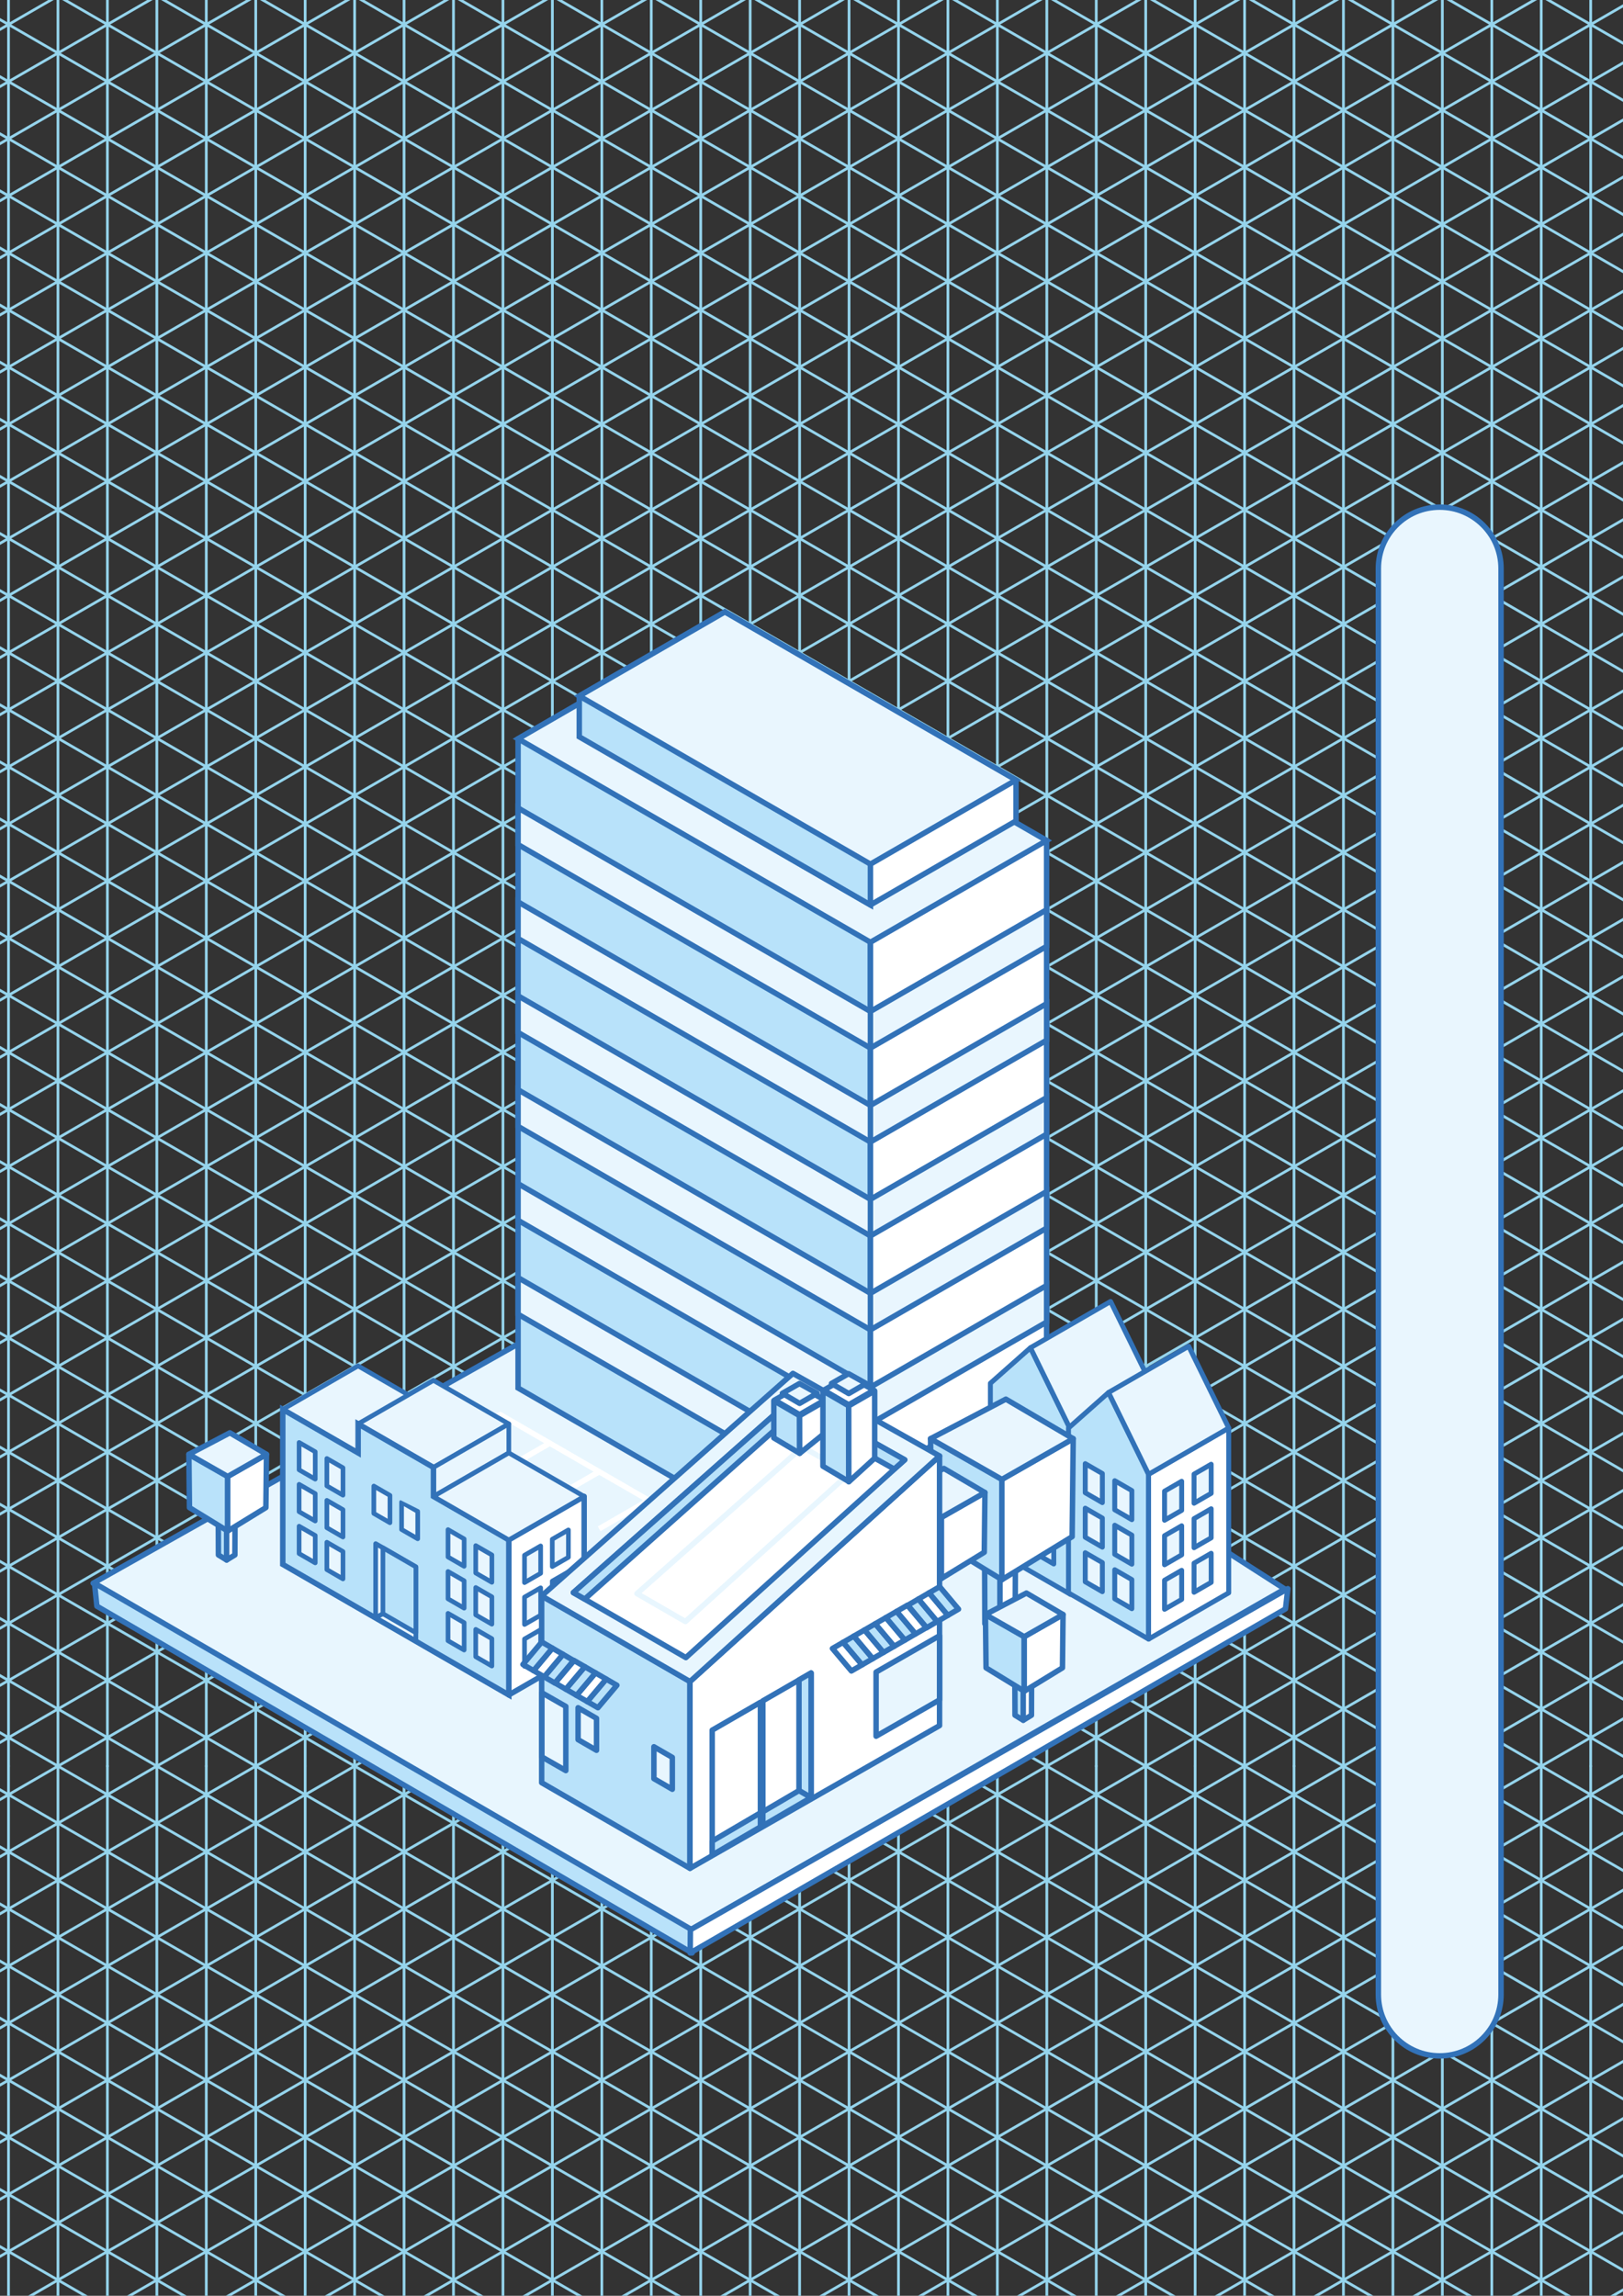 <?xml version="1.0" encoding="utf-8"?>
<!-- Generator: Adobe Illustrator 23.0.0, SVG Export Plug-In . SVG Version: 6.00 Build 0)  -->
<svg version="1.1" xmlns="http://www.w3.org/2000/svg" xmlns:xlink="http://www.w3.org/1999/xlink" x="0px" y="0px"
	 viewBox="0 0 595.28 841.89" style="enable-background:new 0 0 595.28 841.89;" xml:space="preserve">
<rect x="0" y="0" width="595.28" height="841.89" fill="#333333" stroke="none"/>
<style type="text/css">
	.st0{fill:none;stroke:#95D4EC;stroke-linecap:round;stroke-linejoin:round;}
	.st1{fill:#E9F6FE;stroke:#3272B8;stroke-width:2;stroke-miterlimit:10;}
	.st2{fill:#E8F6FE;stroke:#3272B8;stroke-width:2;stroke-linejoin:round;stroke-miterlimit:10;}
	.st3{fill:#B9E2FA;stroke:#3272B8;stroke-width:2;stroke-linejoin:round;stroke-miterlimit:10;}
	.st4{fill:#FFFFFF;stroke:#3272B8;stroke-width:2;stroke-linejoin:round;stroke-miterlimit:10;}
	.st5{fill:#FFFFFF;stroke:#3272B8;stroke-width:2;stroke-miterlimit:10;}
	.st6{fill:#B8E2FA;stroke:#3272B8;stroke-width:2;stroke-miterlimit:10;}
	.st7{fill:none;stroke:#FFFFFF;stroke-width:2;stroke-linejoin:round;stroke-miterlimit:10;}
	.st8{fill:#E9F6FE;}
	.st9{fill:#3272B8;}
	.st10{fill:#B8E2FA;}
	.st11{fill:#FFFFFF;}
	.st12{fill:#E9F6FE;stroke:#3272B8;stroke-width:2;stroke-linejoin:round;stroke-miterlimit:10;}
	.st13{fill:none;stroke:#E8F6FE;stroke-width:2;stroke-linejoin:round;stroke-miterlimit:10;}
	.st14{display:none;}
	.st15{display:inline;fill:#B9E2FA;stroke:#3272B8;stroke-width:2;stroke-linejoin:round;stroke-miterlimit:10;}
	.st16{display:inline;fill:#FFFFFF;stroke:#3272B8;stroke-width:2;stroke-linejoin:round;stroke-miterlimit:10;}
	.st17{display:inline;}
	.st18{display:inline;fill:#E8F6FE;stroke:#3272B8;stroke-width:2;stroke-linejoin:round;stroke-miterlimit:10;}
	.st19{display:inline;fill:#3272B8;}
	.st20{display:inline;fill:#FFFFFF;}
	.st21{display:inline;fill:#B9E2FA;}
	.st22{display:inline;fill:#E8F5FE;stroke:#3272B8;stroke-width:2;stroke-linejoin:round;stroke-miterlimit:10;}
	.st23{display:inline;fill:#E9F6FE;stroke:#3272B8;stroke-width:2;stroke-linejoin:round;stroke-miterlimit:10;}
	.st24{fill:none;stroke:#3272B8;stroke-width:2;stroke-linejoin:round;stroke-miterlimit:10;}
	.st25{fill:none;stroke:#E9F6FE;stroke-width:2;stroke-miterlimit:10;}
</style>
<g id="Calque_1">
	<g>
		<line class="st0" x1="-51.28" y1="19.46" x2="-15.01" y2="-1.48"/>
		<line class="st0" x1="577.86" y1="843.37" x2="238.87" y2="647.65"/>
		<line class="st0" x1="8.69" y1="843.37" x2="347.68" y2="647.65"/>
		<line class="st0" x1="44.96" y1="843.37" x2="383.95" y2="647.65"/>
		<line class="st0" x1="81.23" y1="843.37" x2="420.22" y2="647.65"/>
		<line class="st0" x1="117.49" y1="843.37" x2="456.49" y2="647.65"/>
		<line class="st0" x1="153.76" y1="843.37" x2="492.75" y2="647.65"/>
		<line class="st0" x1="190.03" y1="843.37" x2="529.02" y2="647.65"/>
		<line class="st0" x1="226.3" y1="843.37" x2="565.29" y2="647.65"/>
		<line class="st0" x1="262.57" y1="843.37" x2="601.56" y2="647.65"/>
		<line class="st0" x1="480.18" y1="843.37" x2="601.56" y2="773.29"/>
		<line class="st0" x1="516.45" y1="843.37" x2="601.56" y2="794.23"/>
		<line class="st0" x1="552.72" y1="843.37" x2="601.56" y2="815.17"/>
		<line class="st0" x1="588.99" y1="843.37" x2="601.56" y2="836.11"/>
		<line class="st0" x1="178.9" y1="843.37" x2="-51.28" y2="710.47"/>
		<line class="st0" x1="215.17" y1="843.37" x2="-51.28" y2="689.53"/>
		<line class="st0" x1="251.44" y1="843.37" x2="-51.28" y2="668.59"/>
		<line class="st0" x1="287.71" y1="843.37" x2="-51.28" y2="647.65"/>
		<line class="st0" x1="142.64" y1="843.37" x2="-51.28" y2="731.41"/>
		<line class="st0" x1="106.37" y1="843.37" x2="-51.28" y2="752.35"/>
		<line class="st0" x1="33.83" y1="843.37" x2="-51.28" y2="794.23"/>
		<line class="st0" x1="-2.44" y1="843.37" x2="-51.28" y2="815.17"/>
		<line class="st0" x1="-38.71" y1="843.37" x2="-51.28" y2="836.11"/>
		<line class="st0" x1="469.06" y1="843.37" x2="130.07" y2="647.65"/>
		<line class="st0" x1="505.32" y1="843.37" x2="166.33" y2="647.65"/>
		<line class="st0" x1="541.59" y1="843.37" x2="202.6" y2="647.65"/>
		<line class="st0" x1="335.11" y1="843.37" x2="601.56" y2="689.53"/>
		<line class="st0" x1="371.38" y1="843.37" x2="601.56" y2="710.47"/>
		<line class="st0" x1="407.65" y1="843.37" x2="601.56" y2="731.41"/>
		<line class="st0" x1="443.91" y1="843.37" x2="601.56" y2="752.35"/>
		<line class="st0" x1="323.98" y1="843.37" x2="-15.01" y2="647.65"/>
		<line class="st0" x1="360.25" y1="843.37" x2="21.26" y2="647.65"/>
		<line class="st0" x1="396.52" y1="843.37" x2="57.53" y2="647.65"/>
		<line class="st0" x1="432.79" y1="843.37" x2="93.8" y2="647.65"/>
		<line class="st0" x1="298.84" y1="843.37" x2="601.56" y2="668.59"/>
		<line class="st0" x1="-33.14" y1="843.37" x2="-33.14" y2="647.65"/>
		<line class="st0" x1="-15.01" y1="843.37" x2="-15.01" y2="647.65"/>
		<line class="st0" x1="3.12" y1="843.37" x2="3.12" y2="647.65"/>
		<line class="st0" x1="21.26" y1="843.37" x2="21.26" y2="647.65"/>
		<line class="st0" x1="39.39" y1="843.37" x2="39.39" y2="647.65"/>
		<line class="st0" x1="57.53" y1="843.37" x2="57.53" y2="647.65"/>
		<line class="st0" x1="75.66" y1="843.37" x2="75.66" y2="647.65"/>
		<line class="st0" x1="93.8" y1="843.37" x2="93.8" y2="647.65"/>
		<line class="st0" x1="111.93" y1="843.37" x2="111.93" y2="647.65"/>
		<line class="st0" x1="130.07" y1="843.37" x2="130.07" y2="647.65"/>
		<line class="st0" x1="148.2" y1="843.37" x2="148.2" y2="647.65"/>
		<line class="st0" x1="166.33" y1="843.37" x2="166.33" y2="647.65"/>
		<line class="st0" x1="184.47" y1="843.37" x2="184.47" y2="647.65"/>
		<line class="st0" x1="202.6" y1="843.37" x2="202.6" y2="647.65"/>
		<line class="st0" x1="220.74" y1="843.37" x2="220.74" y2="647.65"/>
		<line class="st0" x1="238.87" y1="843.37" x2="238.87" y2="647.65"/>
		<line class="st0" x1="257.01" y1="843.37" x2="257.01" y2="647.65"/>
		<line class="st0" x1="275.14" y1="843.37" x2="275.14" y2="647.65"/>
		<line class="st0" x1="293.28" y1="843.37" x2="293.28" y2="647.65"/>
		<line class="st0" x1="311.41" y1="843.37" x2="311.41" y2="647.65"/>
		<line class="st0" x1="329.54" y1="843.37" x2="329.54" y2="647.65"/>
		<line class="st0" x1="347.68" y1="843.37" x2="347.68" y2="647.65"/>
		<line class="st0" x1="365.81" y1="843.37" x2="365.81" y2="647.65"/>
		<line class="st0" x1="383.95" y1="843.37" x2="383.95" y2="647.65"/>
		<line class="st0" x1="402.08" y1="843.37" x2="402.08" y2="647.65"/>
		<line class="st0" x1="420.22" y1="843.37" x2="420.22" y2="647.65"/>
		<line class="st0" x1="438.35" y1="843.37" x2="438.35" y2="647.65"/>
		<line class="st0" x1="456.49" y1="843.37" x2="456.49" y2="647.65"/>
		<line class="st0" x1="474.62" y1="843.37" x2="474.62" y2="647.65"/>
		<line class="st0" x1="492.75" y1="843.37" x2="492.75" y2="647.65"/>
		<line class="st0" x1="510.89" y1="843.37" x2="510.89" y2="647.65"/>
		<line class="st0" x1="529.02" y1="843.37" x2="529.02" y2="647.65"/>
		<line class="st0" x1="547.16" y1="843.37" x2="547.16" y2="647.65"/>
		<line class="st0" x1="565.29" y1="843.37" x2="565.29" y2="647.65"/>
		<line class="st0" x1="583.43" y1="843.37" x2="583.43" y2="647.65"/>
		<line class="st0" x1="70.1" y1="843.37" x2="-51.28" y2="773.29"/>
		<line class="st0" x1="-51.28" y1="668.59" x2="-15.01" y2="647.65"/>
		<line class="st0" x1="-51.28" y1="689.53" x2="21.26" y2="647.65"/>
		<line class="st0" x1="-51.28" y1="710.47" x2="57.53" y2="647.65"/>
		<line class="st0" x1="-51.28" y1="731.41" x2="93.8" y2="647.65"/>
		<line class="st0" x1="-51.28" y1="752.35" x2="130.07" y2="647.65"/>
		<line class="st0" x1="-51.28" y1="773.29" x2="166.33" y2="647.65"/>
		<line class="st0" x1="-51.28" y1="794.23" x2="202.6" y2="647.65"/>
		<line class="st0" x1="-51.28" y1="815.17" x2="238.87" y2="647.65"/>
		<line class="st0" x1="-51.28" y1="836.11" x2="275.14" y2="647.65"/>
		<line class="st0" x1="601.56" y1="689.53" x2="529.02" y2="647.65"/>
		<line class="st0" x1="601.56" y1="836.11" x2="275.14" y2="647.65"/>
		<line class="st0" x1="601.56" y1="815.17" x2="311.41" y2="647.65"/>
		<line class="st0" x1="601.56" y1="794.23" x2="347.68" y2="647.65"/>
		<line class="st0" x1="601.56" y1="773.29" x2="383.95" y2="647.65"/>
		<line class="st0" x1="601.56" y1="752.35" x2="420.22" y2="647.65"/>
		<line class="st0" x1="601.56" y1="731.41" x2="456.49" y2="647.65"/>
		<line class="st0" x1="601.56" y1="710.47" x2="492.75" y2="647.65"/>
		<line class="st0" x1="601.56" y1="668.59" x2="565.29" y2="647.65"/>
		<line class="st0" x1="583.43" y1="647.65" x2="583.43" y2="-1.48"/>
		<line class="st0" x1="565.29" y1="647.65" x2="565.29" y2="-1.48"/>
		<line class="st0" x1="547.16" y1="647.65" x2="547.16" y2="-1.48"/>
		<line class="st0" x1="529.02" y1="647.65" x2="529.02" y2="-1.48"/>
		<line class="st0" x1="510.89" y1="647.65" x2="510.89" y2="-1.48"/>
		<line class="st0" x1="492.75" y1="647.65" x2="492.75" y2="-1.48"/>
		<line class="st0" x1="474.62" y1="647.65" x2="474.62" y2="-1.48"/>
		<line class="st0" x1="456.49" y1="647.65" x2="456.49" y2="-1.48"/>
		<line class="st0" x1="438.35" y1="647.65" x2="438.35" y2="-1.48"/>
		<line class="st0" x1="420.22" y1="647.65" x2="420.22" y2="-1.48"/>
		<line class="st0" x1="402.08" y1="647.65" x2="402.08" y2="-1.48"/>
		<line class="st0" x1="383.95" y1="647.65" x2="383.95" y2="-1.48"/>
		<line class="st0" x1="365.81" y1="647.65" x2="365.81" y2="-1.48"/>
		<line class="st0" x1="347.68" y1="647.65" x2="347.68" y2="-1.48"/>
		<line class="st0" x1="329.54" y1="647.65" x2="329.54" y2="-1.48"/>
		<line class="st0" x1="311.41" y1="647.65" x2="311.41" y2="-1.48"/>
		<line class="st0" x1="293.28" y1="647.65" x2="293.28" y2="-1.48"/>
		<line class="st0" x1="275.14" y1="647.65" x2="275.14" y2="-1.48"/>
		<line class="st0" x1="257.01" y1="647.65" x2="257.01" y2="-1.48"/>
		<line class="st0" x1="238.87" y1="647.65" x2="238.87" y2="-1.48"/>
		<line class="st0" x1="220.74" y1="647.65" x2="220.74" y2="-1.48"/>
		<line class="st0" x1="202.6" y1="647.65" x2="202.6" y2="-1.48"/>
		<line class="st0" x1="184.47" y1="647.65" x2="184.47" y2="-1.48"/>
		<line class="st0" x1="166.33" y1="647.65" x2="166.33" y2="-1.48"/>
		<line class="st0" x1="148.2" y1="647.65" x2="148.2" y2="-1.48"/>
		<line class="st0" x1="130.07" y1="647.65" x2="130.07" y2="-1.48"/>
		<line class="st0" x1="111.93" y1="647.65" x2="111.93" y2="-1.48"/>
		<line class="st0" x1="93.8" y1="647.65" x2="93.8" y2="-1.48"/>
		<line class="st0" x1="75.66" y1="647.65" x2="75.66" y2="-1.48"/>
		<line class="st0" x1="57.53" y1="647.65" x2="57.53" y2="-1.48"/>
		<line class="st0" x1="39.39" y1="647.65" x2="39.39" y2="-1.48"/>
		<line class="st0" x1="21.26" y1="647.65" x2="21.26" y2="-1.48"/>
		<line class="st0" x1="3.12" y1="647.65" x2="3.12" y2="-1.48"/>
		<line class="st0" x1="-15.01" y1="647.65" x2="-15.01" y2="-1.48"/>
		<line class="st0" x1="-33.14" y1="647.65" x2="-33.14" y2="-1.48"/>
		<line class="st0" x1="-51.28" y1="396.38" x2="601.56" y2="19.46"/>
		<line class="st0" x1="-15.01" y1="647.65" x2="601.56" y2="291.68"/>
		<line class="st0" x1="21.26" y1="647.65" x2="601.56" y2="312.62"/>
		<line class="st0" x1="57.53" y1="647.65" x2="601.56" y2="333.56"/>
		<line class="st0" x1="93.8" y1="647.65" x2="601.56" y2="354.5"/>
		<line class="st0" x1="130.07" y1="647.65" x2="601.56" y2="375.44"/>
		<line class="st0" x1="166.33" y1="647.65" x2="601.56" y2="396.38"/>
		<line class="st0" x1="202.6" y1="647.65" x2="601.56" y2="417.32"/>
		<line class="st0" x1="238.87" y1="647.65" x2="601.56" y2="438.26"/>
		<line class="st0" x1="275.14" y1="647.65" x2="601.56" y2="459.2"/>
		<line class="st0" x1="311.41" y1="647.65" x2="601.56" y2="480.14"/>
		<line class="st0" x1="347.68" y1="647.65" x2="601.56" y2="501.08"/>
		<line class="st0" x1="383.95" y1="647.65" x2="601.56" y2="522.02"/>
		<line class="st0" x1="420.22" y1="647.65" x2="601.56" y2="542.96"/>
		<line class="st0" x1="456.49" y1="647.65" x2="601.56" y2="563.89"/>
		<line class="st0" x1="492.75" y1="647.65" x2="601.56" y2="584.83"/>
		<line class="st0" x1="529.02" y1="647.65" x2="601.56" y2="605.77"/>
		<line class="st0" x1="565.29" y1="647.65" x2="601.56" y2="626.71"/>
		<line class="st0" x1="-15.01" y1="647.65" x2="-51.28" y2="626.71"/>
		<line class="st0" x1="21.26" y1="647.65" x2="-51.28" y2="605.77"/>
		<line class="st0" x1="57.53" y1="647.65" x2="-51.28" y2="584.83"/>
		<line class="st0" x1="93.8" y1="647.65" x2="-51.28" y2="563.89"/>
		<line class="st0" x1="130.07" y1="647.65" x2="-51.28" y2="542.96"/>
		<line class="st0" x1="601.56" y1="291.68" x2="93.8" y2="-1.48"/>
		<line class="st0" x1="601.56" y1="312.62" x2="57.53" y2="-1.48"/>
		<line class="st0" x1="601.56" y1="333.56" x2="21.26" y2="-1.48"/>
		<line class="st0" x1="601.56" y1="354.5" x2="-15.01" y2="-1.48"/>
		<line class="st0" x1="-51.28" y1="480.14" x2="601.56" y2="103.22"/>
		<line class="st0" x1="-51.28" y1="459.2" x2="601.56" y2="82.28"/>
		<line class="st0" x1="-51.28" y1="438.26" x2="601.56" y2="61.34"/>
		<line class="st0" x1="-51.28" y1="417.32" x2="601.56" y2="40.4"/>
		<line class="st0" x1="601.56" y1="19.46" x2="565.29" y2="-1.48"/>
		<line class="st0" x1="601.56" y1="61.34" x2="492.75" y2="-1.48"/>
		<line class="st0" x1="601.56" y1="82.28" x2="456.49" y2="-1.48"/>
		<line class="st0" x1="601.56" y1="103.22" x2="420.22" y2="-1.48"/>
		<line class="st0" x1="601.56" y1="124.16" x2="383.95" y2="-1.48"/>
		<line class="st0" x1="601.56" y1="145.1" x2="347.68" y2="-1.48"/>
		<line class="st0" x1="601.56" y1="166.04" x2="311.41" y2="-1.48"/>
		<line class="st0" x1="601.56" y1="186.98" x2="275.14" y2="-1.48"/>
		<line class="st0" x1="601.56" y1="207.92" x2="238.87" y2="-1.48"/>
		<line class="st0" x1="601.56" y1="228.86" x2="202.6" y2="-1.48"/>
		<line class="st0" x1="601.56" y1="249.8" x2="166.33" y2="-1.48"/>
		<line class="st0" x1="601.56" y1="270.74" x2="130.07" y2="-1.48"/>
		<line class="st0" x1="601.56" y1="40.4" x2="529.02" y2="-1.48"/>
		<line class="st0" x1="166.33" y1="647.65" x2="-51.28" y2="522.02"/>
		<line class="st0" x1="202.6" y1="647.65" x2="-51.28" y2="501.08"/>
		<line class="st0" x1="238.87" y1="647.65" x2="-51.28" y2="480.14"/>
		<line class="st0" x1="275.14" y1="647.65" x2="-51.28" y2="459.2"/>
		<line class="st0" x1="311.41" y1="647.65" x2="-51.28" y2="438.26"/>
		<line class="st0" x1="347.68" y1="647.65" x2="-51.28" y2="417.32"/>
		<line class="st0" x1="383.95" y1="647.65" x2="-51.28" y2="396.38"/>
		<line class="st0" x1="420.22" y1="647.65" x2="-51.28" y2="375.44"/>
		<line class="st0" x1="456.49" y1="647.65" x2="-51.28" y2="354.5"/>
		<line class="st0" x1="492.75" y1="647.65" x2="-51.28" y2="333.56"/>
		<line class="st0" x1="529.02" y1="647.65" x2="-51.28" y2="312.62"/>
		<line class="st0" x1="565.29" y1="647.65" x2="-51.28" y2="291.68"/>
		<line class="st0" x1="601.56" y1="647.65" x2="-51.28" y2="270.74"/>
		<line class="st0" x1="601.56" y1="626.71" x2="-51.28" y2="249.8"/>
		<line class="st0" x1="601.56" y1="605.77" x2="-51.28" y2="228.86"/>
		<line class="st0" x1="601.56" y1="584.83" x2="-51.28" y2="207.92"/>
		<line class="st0" x1="601.56" y1="563.89" x2="-51.28" y2="186.98"/>
		<line class="st0" x1="601.56" y1="542.96" x2="-51.28" y2="166.04"/>
		<line class="st0" x1="601.56" y1="522.02" x2="-51.28" y2="145.1"/>
		<line class="st0" x1="601.56" y1="501.08" x2="-51.28" y2="124.16"/>
		<line class="st0" x1="601.56" y1="480.14" x2="-51.28" y2="103.22"/>
		<line class="st0" x1="601.56" y1="459.2" x2="-51.28" y2="82.28"/>
		<line class="st0" x1="601.56" y1="375.44" x2="-51.28" y2="-1.48"/>
		<line class="st0" x1="601.56" y1="396.38" x2="-51.28" y2="19.46"/>
		<line class="st0" x1="601.56" y1="417.32" x2="-51.28" y2="40.4"/>
		<line class="st0" x1="601.56" y1="438.26" x2="-51.28" y2="61.34"/>
		<line class="st0" x1="-51.28" y1="563.89" x2="601.56" y2="186.98"/>
		<line class="st0" x1="-51.28" y1="542.96" x2="601.56" y2="166.04"/>
		<line class="st0" x1="-51.28" y1="522.02" x2="601.56" y2="145.1"/>
		<line class="st0" x1="-51.28" y1="501.08" x2="601.56" y2="124.16"/>
		<line class="st0" x1="-51.28" y1="584.83" x2="601.56" y2="207.92"/>
		<line class="st0" x1="-51.28" y1="605.77" x2="601.56" y2="228.86"/>
		<line class="st0" x1="-51.28" y1="626.71" x2="601.56" y2="249.8"/>
		<line class="st0" x1="-51.28" y1="647.65" x2="601.56" y2="270.74"/>
		<line class="st0" x1="-51.28" y1="375.44" x2="601.56" y2="-1.48"/>
		<line class="st0" x1="-51.28" y1="354.5" x2="565.29" y2="-1.48"/>
		<line class="st0" x1="-51.28" y1="333.56" x2="529.02" y2="-1.48"/>
		<line class="st0" x1="-51.28" y1="312.62" x2="492.75" y2="-1.48"/>
		<line class="st0" x1="-51.28" y1="291.68" x2="456.49" y2="-1.48"/>
		<line class="st0" x1="-51.28" y1="270.74" x2="420.22" y2="-1.48"/>
		<line class="st0" x1="-51.28" y1="249.8" x2="383.95" y2="-1.48"/>
		<line class="st0" x1="-51.28" y1="228.86" x2="347.68" y2="-1.48"/>
		<line class="st0" x1="-51.28" y1="207.92" x2="311.41" y2="-1.48"/>
		<line class="st0" x1="-51.28" y1="186.98" x2="275.14" y2="-1.48"/>
		<line class="st0" x1="-51.28" y1="166.04" x2="238.87" y2="-1.48"/>
		<line class="st0" x1="-51.28" y1="145.1" x2="202.6" y2="-1.48"/>
		<line class="st0" x1="-51.28" y1="124.16" x2="166.33" y2="-1.48"/>
		<line class="st0" x1="-51.28" y1="103.22" x2="130.07" y2="-1.48"/>
		<line class="st0" x1="-51.28" y1="82.28" x2="93.8" y2="-1.48"/>
		<line class="st0" x1="-51.28" y1="61.34" x2="57.53" y2="-1.48"/>
		<line class="st0" x1="-51.28" y1="40.4" x2="21.26" y2="-1.48"/>
		<line class="st0" x1="-27.58" y1="843.37" x2="311.41" y2="647.65"/>
	</g>
</g>
<g id="Calque_9">
	<path class="st1" d="M528.05,185.98c-12.43,0-22.5,10.07-22.5,22.5v522.93c0,12.43,10.07,22.5,22.5,22.5
		c12.43,0,22.5-10.07,22.5-22.5V208.48C550.55,196.05,540.47,185.98,528.05,185.98z"/>
</g>
<g id="Calque_7">
	<polygon class="st2" points="34.16,580.58 253.29,707.68 471.24,582.71 265.07,450.58 	"/>
	<polygon class="st3" points="34.66,580.58 253.78,707.68 253.85,716.16 35.53,588.99 	"/>
	<polygon class="st4" points="472.35,582.58 253.22,707.68 253.15,716.16 471.48,589.99 	"/>
	<g>
		<polygon class="st5" points="254.64,308.23 319.25,270.92 383.87,308.23 383.87,546.3 319.25,583.61 254.64,546.3 		"/>
		<polygon class="st6" points="319.25,345.53 319.25,270.92 254.64,233.61 190.02,270.92 190.02,509 227.78,530.8 254.64,546.3 
			319.25,583.61 		"/>
		<polygon class="st1" points="319.25,270.92 319.25,270.92 254.64,233.61 190.02,270.92 254.64,308.23 319.25,345.53 
			383.87,308.23 		"/>
		<polygon class="st5" points="265.86,286.05 319.25,255.23 372.65,286.05 372.65,301.03 319.25,331.85 265.86,301.03 		"/>
		<polygon class="st6" points="319.25,316.88 319.25,255.23 265.86,224.4 212.47,255.23 212.47,270.2 243.67,288.21 265.86,301.03 
			319.25,331.85 		"/>
		<polygon class="st1" points="319.25,255.23 319.25,255.23 265.86,224.4 212.47,255.23 265.86,286.05 319.25,316.88 372.65,286.05 
					"/>
		<polygon class="st1" points="319.25,439.8 254.64,402.5 190.02,365.19 190.02,378.61 254.64,415.92 319.25,453.22 383.87,415.92 
			383.87,402.5 		"/>
		<polygon class="st1" points="319.25,405.36 254.64,368.05 190.02,330.75 190.02,344.17 254.64,381.47 319.25,418.78 
			383.87,381.47 383.87,368.05 		"/>
		<polygon class="st1" points="319.25,370.91 254.64,333.61 190.02,296.3 190.02,309.72 254.64,347.03 319.25,384.33 383.87,347.03 
			383.87,333.61 		"/>
		<polygon class="st1" points="319.25,543.14 254.64,505.83 254.64,505.83 190.02,468.53 190.02,481.95 254.64,519.25 
			254.64,519.25 319.25,556.56 383.87,519.25 383.87,505.83 		"/>
		<polygon class="st1" points="319.25,508.69 254.64,471.39 190.02,434.08 190.02,447.5 254.64,484.81 319.25,522.11 383.87,484.81 
			383.87,471.39 		"/>
		<polygon class="st1" points="319.25,474.25 254.64,436.94 254.64,436.94 190.02,399.64 190.02,413.06 254.64,450.36 
			254.64,450.36 319.25,487.67 383.87,450.36 383.87,436.94 		"/>
		<line class="st1" x1="319.25" y1="345.53" x2="319.25" y2="583.61"/>
	</g>
	<polyline class="st7" points="165.35,529.22 183.48,518.75 201.62,529.22 183.48,539.69 	"/>
	<polyline class="st7" points="183.48,539.69 201.62,529.22 219.75,539.69 201.62,550.16 	"/>
	<polyline class="st7" points="201.62,550.16 219.75,539.69 237.88,550.16 219.75,560.63 	"/>
	<g>
		<polygon class="st8" points="158.98,516.84 131.35,500.89 103.71,516.84 131.35,532.8 		"/>
		<path class="st9" d="M158.98,516.84l-0.43,0.74l-27.21-15.71l-25.93,14.97l25.93,14.97l27.21-15.71L158.98,516.84l-0.43,0.74
			L158.98,516.84l0.43,0.74l-27.63,15.95c-0.26,0.15-0.59,0.15-0.85,0l-27.63-15.95c-0.26-0.15-0.43-0.43-0.43-0.74
			c0-0.3,0.16-0.58,0.43-0.74l27.63-15.95c0.26-0.15,0.59-0.15,0.85,0l27.63,15.95c0.26,0.15,0.43,0.43,0.43,0.74
			c0,0.3-0.16,0.58-0.43,0.74L158.98,516.84z"/>
		<polygon class="st4" points="214.25,548.75 214.25,605.59 186.62,621.55 186.62,564.7 		"/>
		<path class="st9" d="M214.25,548.75h0.85v56.84c0,0.3-0.16,0.58-0.43,0.74l-27.63,15.95c-0.26,0.15-0.59,0.15-0.85,0
			c-0.26-0.15-0.43-0.43-0.43-0.74V564.7c0-0.3,0.16-0.58,0.43-0.74l27.63-15.95c0.26-0.15,0.59-0.15,0.85,0
			c0.26,0.15,0.43,0.43,0.43,0.74H214.25l0.43,0.74l-27.21,15.71v54.88l25.93-14.97v-56.35H214.25l0.43,0.74L214.25,548.75z"/>
		<polygon class="st8" points="158.98,506.2 186.62,522.16 158.98,538.11 131.35,522.16 		"/>
		<path class="st9" d="M158.98,506.2l0.43-0.74l27.63,15.95c0.26,0.15,0.43,0.43,0.43,0.74c0,0.3-0.16,0.58-0.43,0.74l-27.63,15.95
			c-0.26,0.15-0.59,0.15-0.85,0l-27.63-15.95c-0.26-0.15-0.43-0.43-0.43-0.74c0-0.3,0.16-0.58,0.43-0.74l27.63-15.95
			c0.26-0.15,0.59-0.15,0.85,0L158.98,506.2l0.43,0.74l-26.36,15.22l25.93,14.97l25.93-14.97l-26.36-15.22L158.98,506.2l0.43,0.74
			L158.98,506.2z"/>
		<polygon class="st8" points="186.62,532.8 186.62,522.16 158.98,538.11 158.98,548.75 		"/>
		<path class="st9" d="M186.62,532.8h-0.85v-9.17l-25.93,14.97v8.68l26.36-15.22L186.62,532.8h-0.85H186.62l0.43,0.74l-27.63,15.95
			c-0.26,0.15-0.59,0.15-0.85,0c-0.26-0.15-0.43-0.43-0.43-0.74v-10.64c0-0.3,0.16-0.58,0.43-0.74l27.63-15.95
			c0.26-0.15,0.59-0.15,0.85,0c0.26,0.15,0.43,0.43,0.43,0.74v10.64c0,0.3-0.16,0.58-0.43,0.74L186.62,532.8z"/>
		<polygon class="st6" points="131.35,532.8 131.35,522.16 158.98,538.11 158.98,548.75 186.62,564.7 186.62,621.55 158.98,605.59 
			131.35,589.64 103.71,573.68 103.71,516.84 		"/>
		<path class="st9" d="M131.35,532.8h-0.85v-10.64c0-0.3,0.16-0.58,0.43-0.74c0.26-0.15,0.59-0.15,0.85,0l27.63,15.95
			c0.26,0.15,0.43,0.43,0.43,0.74v10.15l27.21,15.71c0.26,0.15,0.43,0.43,0.43,0.74v56.84c0,0.3-0.16,0.58-0.43,0.74
			c-0.26,0.15-0.59,0.15-0.85,0l-27.63-15.95l-27.63-15.95l-27.63-15.95c-0.26-0.15-0.43-0.43-0.43-0.74v-56.84
			c0-0.3,0.16-0.58,0.43-0.74c0.26-0.15,0.59-0.15,0.85,0l27.63,15.95L131.35,532.8h-0.85H131.35l-0.43,0.74l-26.36-15.22v54.88
			l27.21,15.71l27.63,15.95l26.36,15.22V565.2l-27.21-15.71c-0.26-0.15-0.43-0.43-0.43-0.74V538.6l-25.93-14.97l0,9.17
			c0,0.3-0.16,0.58-0.43,0.74c-0.26,0.15-0.59,0.15-0.85,0L131.35,532.8z"/>
		<polygon class="st8" points="202.57,579.8 208.48,576.39 208.48,586.42 202.57,589.83 		"/>
		<path class="st9" d="M202.57,579.8l-0.43-0.74l5.91-3.41c0.26-0.15,0.59-0.15,0.85,0c0.26,0.15,0.43,0.43,0.43,0.74v10.03
			c0,0.3-0.16,0.58-0.43,0.74l-5.91,3.41c-0.26,0.15-0.59,0.15-0.85,0s-0.43-0.43-0.43-0.74V579.8c0-0.3,0.16-0.58,0.43-0.74
			L202.57,579.8h0.85v8.56l4.21-2.43v-8.07l-4.63,2.67L202.57,579.8h0.85H202.57z"/>
		<polygon class="st8" points="202.57,595.16 208.48,591.74 208.48,601.78 202.57,605.19 		"/>
		<path class="st9" d="M202.57,595.16l-0.43-0.74l5.91-3.41c0.26-0.15,0.59-0.15,0.85,0c0.26,0.15,0.43,0.43,0.43,0.74v10.03
			c0,0.3-0.16,0.58-0.43,0.74l-5.91,3.41c-0.26,0.15-0.59,0.15-0.85,0c-0.26-0.15-0.43-0.43-0.43-0.74v-10.03
			c0-0.3,0.16-0.58,0.43-0.74L202.57,595.16h0.85v8.56l4.21-2.43v-8.07l-4.63,2.67L202.57,595.16h0.85H202.57z"/>
		<polygon class="st8" points="202.57,564.45 208.48,561.04 208.48,571.07 202.57,574.48 		"/>
		<path class="st9" d="M202.57,564.45l-0.43-0.74l5.91-3.41c0.26-0.15,0.59-0.15,0.85,0s0.43,0.43,0.43,0.74v10.03
			c0,0.3-0.16,0.58-0.43,0.74l-5.91,3.41c-0.26,0.15-0.59,0.15-0.85,0c-0.26-0.15-0.43-0.43-0.43-0.74v-10.03
			c0-0.3,0.16-0.58,0.43-0.74L202.57,564.45h0.85v8.56l4.21-2.43v-8.07l-4.63,2.67L202.57,564.45h0.85H202.57z"/>
		<polygon class="st8" points="192.39,570.32 198.3,566.91 198.3,576.94 192.39,580.35 		"/>
		<path class="st9" d="M192.39,570.32l-0.43-0.74l5.91-3.41c0.26-0.15,0.59-0.15,0.85,0c0.26,0.15,0.43,0.43,0.43,0.74v10.03
			c0,0.3-0.16,0.58-0.43,0.74l-5.91,3.41c-0.26,0.15-0.59,0.15-0.85,0c-0.26-0.15-0.43-0.43-0.43-0.74v-10.03
			c0-0.3,0.16-0.58,0.43-0.74L192.39,570.32h0.85v8.56l4.21-2.43v-8.07l-4.63,2.67L192.39,570.32h0.85H192.39z"/>
		<polygon class="st8" points="192.39,585.68 198.3,582.27 198.3,592.3 192.39,595.71 		"/>
		<path class="st9" d="M192.39,585.68l-0.43-0.74l5.91-3.41c0.26-0.15,0.59-0.15,0.85,0c0.26,0.15,0.43,0.43,0.43,0.74v10.03
			c0,0.3-0.16,0.58-0.43,0.74l-5.91,3.41c-0.26,0.15-0.59,0.15-0.85,0s-0.43-0.43-0.43-0.74v-10.03c0-0.3,0.16-0.58,0.43-0.74
			L192.39,585.68h0.85v8.56l4.21-2.43v-8.07l-4.63,2.67L192.39,585.68h0.85H192.39z"/>
		<polygon class="st8" points="192.39,601.03 198.3,597.62 198.3,607.65 192.39,611.06 		"/>
		<path class="st9" d="M192.39,601.03l-0.43-0.74l5.91-3.41c0.26-0.15,0.59-0.15,0.85,0c0.26,0.15,0.43,0.43,0.43,0.74v10.03
			c0,0.3-0.16,0.58-0.43,0.74l-5.91,3.41c-0.26,0.15-0.59,0.15-0.85,0c-0.26-0.15-0.43-0.43-0.43-0.74v-10.03
			c0-0.3,0.16-0.58,0.43-0.74L192.39,601.03h0.85v8.56l4.21-2.43v-8.07l-4.63,2.67L192.39,601.03h0.85H192.39z"/>
		<polygon class="st8" points="170.24,579.69 164.33,576.28 164.33,586.31 170.24,589.72 		"/>
		<path class="st9" d="M170.24,579.69l-0.43,0.74l-4.63-2.67v8.07l4.21,2.43v-8.56H170.24l-0.43,0.74L170.24,579.69h0.85v10.03
			c0,0.3-0.16,0.58-0.43,0.74c-0.26,0.15-0.59,0.15-0.85,0l-5.91-3.41c-0.26-0.15-0.43-0.43-0.43-0.74v-10.03
			c0-0.3,0.16-0.58,0.43-0.74c0.26-0.15,0.59-0.15,0.85,0l5.91,3.41c0.26,0.15,0.43,0.43,0.43,0.74H170.24z"/>
		<polygon class="st8" points="170.24,595.05 164.33,591.63 164.33,601.67 170.24,605.08 		"/>
		<path class="st9" d="M170.24,595.05l-0.43,0.74l-4.63-2.67v8.07l4.21,2.43v-8.56H170.24l-0.43,0.74L170.24,595.05h0.85v10.03
			c0,0.3-0.16,0.58-0.43,0.74c-0.26,0.15-0.59,0.15-0.85,0l-5.91-3.41c-0.26-0.15-0.43-0.43-0.43-0.74v-10.03
			c0-0.3,0.16-0.58,0.43-0.74c0.26-0.15,0.59-0.15,0.85,0l5.91,3.41c0.26,0.15,0.43,0.43,0.43,0.74H170.24z"/>
		<polygon class="st8" points="170.24,564.34 164.33,560.93 164.33,570.96 170.24,574.37 		"/>
		<path class="st9" d="M170.24,564.34l-0.43,0.74l-4.63-2.67v8.07l4.21,2.43v-8.56H170.24l-0.43,0.74L170.24,564.34h0.85v10.03
			c0,0.3-0.16,0.58-0.43,0.74c-0.26,0.15-0.59,0.15-0.85,0l-5.91-3.41c-0.26-0.15-0.43-0.43-0.43-0.74v-10.03
			c0-0.3,0.16-0.58,0.43-0.74c0.26-0.15,0.59-0.15,0.85,0l5.91,3.41c0.26,0.15,0.43,0.43,0.43,0.74H170.24z"/>
		<polygon class="st8" points="180.41,570.21 174.51,566.8 174.51,576.83 180.41,580.25 		"/>
		<path class="st9" d="M180.41,570.21l-0.43,0.74l-4.63-2.67v8.07l4.21,2.43v-8.56H180.41l-0.43,0.74L180.41,570.21h0.85v10.03
			c0,0.3-0.16,0.58-0.43,0.74c-0.26,0.15-0.59,0.15-0.85,0l-5.91-3.41c-0.26-0.15-0.43-0.43-0.43-0.74V566.8
			c0-0.3,0.16-0.58,0.43-0.74c0.26-0.15,0.59-0.15,0.85,0l5.91,3.41c0.26,0.15,0.43,0.43,0.43,0.74H180.41z"/>
		<polygon class="st8" points="180.41,585.57 174.51,582.16 174.51,592.19 180.41,595.6 		"/>
		<path class="st9" d="M180.41,585.57l-0.43,0.74l-4.63-2.67v8.07l4.21,2.43v-8.56H180.41l-0.43,0.74L180.41,585.57h0.85v10.03
			c0,0.3-0.16,0.58-0.43,0.74c-0.26,0.15-0.59,0.15-0.85,0l-5.91-3.41c-0.26-0.15-0.43-0.43-0.43-0.74v-10.03
			c0-0.3,0.16-0.58,0.43-0.74c0.26-0.15,0.59-0.15,0.85,0l5.91,3.41c0.26,0.15,0.43,0.43,0.43,0.74H180.41z"/>
		<polygon class="st8" points="180.41,600.92 174.51,597.51 174.51,607.54 180.41,610.95 		"/>
		<path class="st9" d="M180.41,600.92l-0.43,0.74l-4.63-2.67v8.07l4.21,2.43v-8.56H180.41l-0.43,0.74L180.41,600.92h0.85v10.03
			c0,0.3-0.16,0.58-0.43,0.74c-0.26,0.15-0.59,0.15-0.85,0l-5.91-3.41c-0.26-0.15-0.43-0.43-0.43-0.74v-10.03
			c0-0.3,0.16-0.58,0.43-0.74s0.59-0.15,0.85,0l5.91,3.41c0.26,0.15,0.43,0.43,0.43,0.74H180.41z"/>
		<polygon class="st8" points="143.03,548.37 137.12,544.96 137.12,554.99 143.03,558.4 		"/>
		<path class="st9" d="M143.03,548.37l-0.43,0.74l-4.63-2.67v8.07l4.21,2.43v-8.56H143.03l-0.43,0.74L143.03,548.37h0.85v10.03
			c0,0.3-0.16,0.58-0.43,0.74c-0.26,0.15-0.59,0.15-0.85,0l-5.91-3.41c-0.26-0.15-0.43-0.43-0.43-0.74v-10.03
			c0-0.3,0.16-0.58,0.43-0.74s0.59-0.15,0.85,0l5.91,3.41c0.26,0.15,0.43,0.43,0.43,0.74H143.03z"/>
		<polygon class="st8" points="153.21,554.24 147.3,550.83 147.3,560.86 153.21,564.27 		"/>
		<path class="st9" d="M153.63,553.51c0.26,0.15,0.43,0.43,0.43,0.74h-0.85l-0.43,0.74l-4.63-2.67v8.07l4.21,2.43v-8.56h0.85
			l-0.43,0.74l0.43-0.74h0.85v10.03c0,0.3-0.16,0.58-0.43,0.74c-0.26,0.15-0.59,0.15-0.85,0l-5.91-3.41
			c-0.26-0.15-0.43-0.43-0.43-0.74v-10.03c0-0.3,0.16-0.58,0.43-0.74"/>
		<polygon class="st8" points="115.62,547.73 109.71,544.32 109.71,554.36 115.62,557.77 		"/>
		<path class="st9" d="M115.62,547.73l-0.43,0.74l-4.63-2.67v8.07l4.21,2.43v-8.56H115.62l-0.43,0.74L115.62,547.73h0.85v10.03
			c0,0.3-0.16,0.58-0.43,0.74c-0.26,0.15-0.59,0.15-0.85,0l-5.91-3.41c-0.26-0.15-0.43-0.43-0.43-0.74v-10.03
			c0-0.3,0.16-0.58,0.43-0.74c0.26-0.15,0.59-0.15,0.85,0l5.91,3.41c0.26,0.15,0.43,0.43,0.43,0.74H115.62z"/>
		<polygon class="st8" points="115.62,563.09 109.71,559.68 109.71,569.71 115.62,573.12 		"/>
		<path class="st9" d="M115.62,563.09l-0.43,0.74l-4.63-2.67v8.07l4.21,2.43l0-8.56H115.62l-0.43,0.74L115.62,563.09h0.85v10.03
			c0,0.3-0.16,0.58-0.43,0.74c-0.26,0.15-0.59,0.15-0.85,0l-5.91-3.41c-0.26-0.15-0.43-0.43-0.43-0.74v-10.03
			c0-0.3,0.16-0.58,0.43-0.74c0.26-0.15,0.59-0.15,0.85,0l5.91,3.41c0.26,0.15,0.43,0.43,0.43,0.74H115.62z"/>
		<polygon class="st8" points="115.62,532.38 109.71,528.97 109.71,539 115.62,542.41 		"/>
		<path class="st9" d="M115.62,532.38l-0.43,0.74l-4.63-2.67v8.07l4.21,2.43l0-8.56H115.62l-0.43,0.74L115.62,532.38h0.85v10.03
			c0,0.3-0.16,0.58-0.43,0.74c-0.26,0.15-0.59,0.15-0.85,0l-5.91-3.41c-0.26-0.15-0.43-0.43-0.43-0.74v-10.03
			c0-0.3,0.16-0.58,0.43-0.74c0.26-0.15,0.59-0.15,0.85,0l5.91,3.41c0.26,0.15,0.43,0.43,0.43,0.74H115.62z"/>
		<polygon class="st8" points="125.8,538.26 119.89,534.84 119.89,544.88 125.8,548.29 		"/>
		<path class="st9" d="M125.8,538.26l-0.43,0.74l-4.63-2.67v8.07l4.21,2.43v-8.56H125.8l-0.43,0.74L125.8,538.26h0.85v10.03
			c0,0.3-0.16,0.58-0.43,0.74c-0.26,0.15-0.59,0.15-0.85,0l-5.91-3.41c-0.26-0.15-0.43-0.43-0.43-0.74v-10.03
			c0-0.3,0.16-0.58,0.43-0.74c0.26-0.15,0.59-0.15,0.85,0l5.91,3.41c0.26,0.15,0.43,0.43,0.43,0.74H125.8z"/>
		<polygon class="st8" points="125.8,553.61 119.89,550.2 119.89,560.23 125.8,563.64 		"/>
		<path class="st9" d="M125.8,553.61l-0.43,0.74l-4.63-2.67v8.07l4.21,2.43l0-8.56H125.8l-0.43,0.74L125.8,553.61h0.85v10.03
			c0,0.3-0.16,0.58-0.43,0.74c-0.26,0.15-0.59,0.15-0.85,0l-5.91-3.41c-0.26-0.15-0.43-0.43-0.43-0.74V550.2
			c0-0.3,0.16-0.58,0.43-0.74c0.26-0.15,0.59-0.15,0.85,0l5.91,3.41c0.26,0.15,0.43,0.43,0.43,0.74H125.8z"/>
		<polygon class="st8" points="125.8,568.96 119.89,565.55 119.89,575.58 125.8,579 		"/>
		<path class="st9" d="M125.8,568.96l-0.43,0.74l-4.63-2.67v8.07l4.21,2.43v-8.56H125.8l-0.43,0.74L125.8,568.96h0.85V579
			c0,0.3-0.16,0.58-0.43,0.74c-0.26,0.15-0.59,0.15-0.85,0l-5.91-3.41c-0.26-0.15-0.43-0.43-0.43-0.74v-10.03
			c0-0.3,0.16-0.58,0.43-0.74c0.26-0.15,0.59-0.15,0.85,0l5.91,3.41c0.26,0.15,0.43,0.43,0.43,0.74H125.8z"/>
		<polygon class="st8" points="152.54,574.58 137.79,566.07 137.79,593.19 152.54,601.7 		"/>
		<path class="st9" d="M152.54,574.58l-0.43,0.74l-13.47-7.78v25.16l13.05,7.53v-25.65H152.54l-0.43,0.74L152.54,574.58h0.85v27.12
			c0,0.3-0.16,0.58-0.43,0.74c-0.26,0.15-0.59,0.15-0.85,0l-14.75-8.51c-0.26-0.15-0.43-0.43-0.43-0.74v-27.12
			c0-0.3,0.16-0.58,0.43-0.74c0.26-0.15,0.59-0.15,0.85,0l14.75,8.51c0.26,0.15,0.43,0.43,0.43,0.74H152.54z"/>
		<polygon class="st10" points="140.45,591.77 140.45,567.61 152.54,574.58 152.54,598.75 		"/>
		<path class="st9" d="M140.45,591.77h-0.85v-24.17c0-0.3,0.16-0.58,0.43-0.74c0.26-0.15,0.59-0.15,0.85,0l12.09,6.98
			c0.26,0.15,0.43,0.43,0.43,0.74v24.17c0,0.3-0.16,0.58-0.43,0.74c-0.26,0.15-0.59,0.15-0.85,0l-12.09-6.98
			c-0.26-0.15-0.43-0.43-0.43-0.74H140.45l0.43-0.74l10.81,6.24v-22.2l-10.39-6v22.69H140.45l0.43-0.74L140.45,591.77z"/>
		<polygon class="st8" points="214.25,548.75 186.62,532.8 158.98,548.75 186.62,564.7 		"/>
		<path class="st9" d="M214.25,548.75l-0.43,0.74l-27.21-15.71l-25.93,14.97l25.93,14.97l27.21-15.71L214.25,548.75l-0.43,0.74
			L214.25,548.75l0.43,0.74l-27.63,15.95c-0.26,0.15-0.59,0.15-0.85,0l-27.63-15.95c-0.26-0.15-0.43-0.43-0.43-0.74
			s0.16-0.58,0.43-0.74l27.63-15.95c0.26-0.15,0.59-0.15,0.85,0l27.63,15.95c0.26,0.15,0.43,0.43,0.43,0.74s-0.16,0.58-0.43,0.74
			L214.25,548.75z"/>
		<line class="st8" x1="140.45" y1="591.77" x2="137.79" y2="593.19"/>
		<path class="st9" d="M140.85,592.52l-2.66,1.42c-0.41,0.22-0.93,0.06-1.15-0.35c-0.22-0.41-0.06-0.93,0.35-1.15l2.66-1.42
			c0.41-0.22,0.93-0.06,1.15,0.35C141.42,591.79,141.27,592.3,140.85,592.52"/>
	</g>
	<polygon class="st3" points="329.59,569.23 345.3,578.85 345.3,556.43 329.35,547.33 	"/>
	<g>
		<polygon class="st10" points="377.94,494.24 363.25,507.26 363.25,567.71 392.64,584.68 392.64,524.22 		"/>
		<path class="st9" d="M377.94,494.24l-0.6-0.68l-14.69,13.02c-0.19,0.17-0.3,0.42-0.3,0.68v60.45c0,0.32,0.17,0.62,0.45,0.78
			l29.39,16.97c0.28,0.16,0.62,0.16,0.9,0c0.28-0.16,0.45-0.46,0.45-0.78v-60.45c0-0.14-0.03-0.27-0.09-0.4l-14.69-29.98
			c-0.12-0.25-0.36-0.43-0.64-0.49c-0.28-0.05-0.56,0.02-0.77,0.21L377.94,494.24l-0.81,0.4l14.6,29.8v58.68l-27.58-15.92v-59.52
			l14.39-12.75L377.94,494.24l-0.81,0.4L377.94,494.24z"/>
		<polygon class="st11" points="392.64,524.22 422.03,507.26 422.03,567.71 392.64,584.68 		"/>
		<path class="st9" d="M392.64,524.22l0.45,0.78l28.03-16.18v58.36l-27.58,15.92l0-58.89H392.64l0.45,0.78L392.64,524.22h-0.9v60.45
			c0,0.32,0.17,0.62,0.45,0.78c0.28,0.16,0.62,0.16,0.9,0l29.39-16.97c0.28-0.16,0.45-0.46,0.45-0.78v-60.45
			c0-0.32-0.17-0.62-0.45-0.78c-0.28-0.16-0.62-0.16-0.9,0l-29.39,16.97c-0.28,0.16-0.45,0.46-0.45,0.78H392.64z"/>
		<polygon class="st8" points="392.64,524.22 377.94,494.24 407.33,477.27 422.03,507.26 		"/>
		<path class="st9" d="M392.64,524.22l0.81-0.4l-14.32-29.22l27.82-16.06l13.9,28.36l-28.66,16.55L392.64,524.22l0.81-0.4
			L392.64,524.22l0.45,0.78l29.39-16.97c0.41-0.24,0.57-0.75,0.36-1.18l-14.69-29.98c-0.11-0.23-0.31-0.39-0.55-0.47
			c-0.24-0.07-0.5-0.04-0.72,0.08l-29.39,16.97c-0.41,0.24-0.57,0.75-0.36,1.18l14.69,29.98c0.11,0.23,0.31,0.39,0.55,0.47
			c0.24,0.07,0.5,0.04,0.72-0.08L392.64,524.22z"/>
		<polygon class="st8" points="375.67,540.28 369.39,536.65 369.39,547.32 375.67,550.95 		"/>
		<path class="st9" d="M375.67,540.28l0.45-0.78l-6.28-3.63c-0.28-0.16-0.62-0.16-0.9,0c-0.28,0.16-0.45,0.46-0.45,0.78v10.67
			c0,0.32,0.17,0.62,0.45,0.78l6.28,3.63c0.28,0.16,0.62,0.16,0.9,0c0.28-0.16,0.45-0.46,0.45-0.78v-10.67
			c0-0.32-0.17-0.62-0.45-0.78L375.67,540.28h-0.9v9.1l-4.47-2.58v-8.58l4.93,2.84L375.67,540.28h-0.9H375.67z"/>
		<polygon class="st8" points="375.67,556.61 369.39,552.98 369.39,563.65 375.67,567.28 		"/>
		<path class="st9" d="M375.67,556.61l0.45-0.78l-6.28-3.63c-0.28-0.16-0.62-0.16-0.9,0c-0.28,0.16-0.45,0.46-0.45,0.78v10.67
			c0,0.32,0.17,0.62,0.45,0.78l6.28,3.63c0.28,0.16,0.62,0.16,0.9,0c0.28-0.16,0.45-0.46,0.45-0.78v-10.67
			c0-0.32-0.17-0.62-0.45-0.78L375.67,556.61h-0.9v9.1l-4.47-2.58v-8.58l4.93,2.84L375.67,556.61h-0.9H375.67z"/>
		<polygon class="st8" points="375.67,523.95 369.39,520.32 369.39,530.99 375.67,534.62 		"/>
		<path class="st9" d="M375.67,523.95l0.45-0.78l-6.28-3.63c-0.28-0.16-0.62-0.16-0.9,0c-0.28,0.16-0.45,0.46-0.45,0.78v10.67
			c0,0.32,0.17,0.62,0.45,0.78l6.28,3.63c0.28,0.16,0.62,0.16,0.9,0c0.28-0.16,0.45-0.46,0.45-0.78v-10.67
			c0-0.32-0.17-0.62-0.45-0.78L375.67,523.95h-0.9v9.1l-4.47-2.58v-8.58l4.93,2.84L375.67,523.95h-0.9H375.67z"/>
		<polygon class="st8" points="386.5,530.2 380.21,526.57 380.21,537.24 386.5,540.87 		"/>
		<path class="st9" d="M386.5,530.2l0.45-0.78l-6.28-3.63c-0.28-0.16-0.62-0.16-0.9,0c-0.28,0.16-0.45,0.46-0.45,0.78v10.67
			c0,0.32,0.17,0.62,0.45,0.78l6.28,3.63c0.28,0.16,0.62,0.16,0.9,0c0.28-0.16,0.45-0.46,0.45-0.78V530.2
			c0-0.32-0.17-0.62-0.45-0.78L386.5,530.2h-0.9v9.1l-4.48-2.58v-8.58l4.93,2.84L386.5,530.2h-0.9H386.5z"/>
		<polygon class="st8" points="386.5,546.53 380.21,542.9 380.21,553.57 386.5,557.2 		"/>
		<path class="st9" d="M386.5,546.53l0.45-0.78l-6.28-3.63c-0.28-0.16-0.62-0.16-0.9,0c-0.28,0.16-0.45,0.46-0.45,0.78v10.67
			c0,0.32,0.17,0.62,0.45,0.78l6.28,3.63c0.28,0.16,0.62,0.16,0.9,0c0.28-0.16,0.45-0.46,0.45-0.78v-10.67
			c0-0.32-0.17-0.62-0.45-0.78L386.5,546.53h-0.9v9.1l-4.48-2.58v-8.58l4.93,2.84L386.5,546.53h-0.9H386.5z"/>
		<polygon class="st8" points="386.5,562.86 380.21,559.23 380.21,569.9 386.5,573.53 		"/>
		<path class="st9" d="M386.5,562.86l0.45-0.78l-6.28-3.63c-0.28-0.16-0.62-0.16-0.9,0c-0.28,0.16-0.45,0.46-0.45,0.78v10.67
			c0,0.32,0.17,0.62,0.45,0.78l6.28,3.63c0.28,0.16,0.62,0.16,0.9,0c0.28-0.16,0.45-0.46,0.45-0.78v-10.67
			c0-0.32-0.17-0.62-0.45-0.78L386.5,562.86h-0.9v9.1l-4.48-2.58v-8.58l4.93,2.84L386.5,562.86h-0.9H386.5z"/>
		<polygon class="st8" points="409.31,540.5 415.59,536.87 415.59,547.54 409.31,551.17 		"/>
		<path class="st9" d="M409.31,540.5l0.45,0.78l4.93-2.84v8.58l-4.48,2.58l0-9.1H409.31l0.45,0.78L409.31,540.5h-0.9v10.67
			c0,0.32,0.17,0.62,0.45,0.78c0.28,0.16,0.62,0.16,0.9,0l6.28-3.63c0.28-0.16,0.45-0.46,0.45-0.78v-10.67
			c0-0.32-0.17-0.62-0.45-0.78c-0.28-0.16-0.62-0.16-0.9,0l-6.28,3.63c-0.28,0.16-0.45,0.46-0.45,0.78H409.31z"/>
		<polygon class="st8" points="409.31,556.83 415.59,553.2 415.59,563.87 409.31,567.49 		"/>
		<path class="st9" d="M409.31,556.83l0.45,0.78l4.93-2.84v8.58l-4.48,2.58v-9.1H409.31l0.45,0.78L409.31,556.83h-0.9v10.67
			c0,0.32,0.17,0.62,0.45,0.78c0.28,0.16,0.62,0.16,0.9,0l6.28-3.63c0.28-0.16,0.45-0.46,0.45-0.78V553.2
			c0-0.32-0.17-0.62-0.45-0.78c-0.28-0.16-0.62-0.16-0.9,0l-6.28,3.63c-0.28,0.16-0.45,0.46-0.45,0.78H409.31z"/>
		<polygon class="st8" points="409.31,524.17 415.59,520.54 415.59,531.21 409.31,534.84 		"/>
		<path class="st9" d="M409.31,524.17l0.45,0.78l4.93-2.84v8.58l-4.48,2.58l0-9.1H409.31l0.45,0.78L409.31,524.17h-0.9v10.67
			c0,0.32,0.17,0.62,0.45,0.78c0.28,0.16,0.62,0.16,0.9,0l6.28-3.63c0.28-0.16,0.45-0.46,0.45-0.78v-10.67
			c0-0.32-0.17-0.62-0.45-0.78c-0.28-0.16-0.62-0.16-0.9,0l-6.28,3.63c-0.28,0.16-0.45,0.46-0.45,0.78H409.31z"/>
		<polygon class="st8" points="398.49,530.42 404.77,526.79 404.77,537.46 398.49,541.08 		"/>
		<path class="st9" d="M398.49,530.42l0.45,0.78l4.93-2.84v8.58l-4.47,2.58v-9.1H398.49l0.45,0.78L398.49,530.42h-0.9v10.67
			c0,0.32,0.17,0.62,0.45,0.78c0.28,0.16,0.62,0.16,0.9,0l6.28-3.63c0.28-0.16,0.45-0.46,0.45-0.78v-10.67
			c0-0.32-0.17-0.62-0.45-0.78s-0.62-0.16-0.9,0l-6.28,3.63c-0.28,0.16-0.45,0.46-0.45,0.78H398.49z"/>
		<polygon class="st8" points="398.49,546.75 404.77,543.12 404.77,553.79 398.49,557.41 		"/>
		<path class="st9" d="M398.49,546.75l0.45,0.78l4.93-2.84v8.58l-4.47,2.58v-9.1H398.49l0.45,0.78L398.49,546.75h-0.9v10.67
			c0,0.32,0.17,0.62,0.45,0.78s0.62,0.16,0.9,0l6.28-3.63c0.28-0.16,0.45-0.46,0.45-0.78v-10.67c0-0.32-0.17-0.62-0.45-0.78
			c-0.28-0.16-0.62-0.16-0.9,0l-6.28,3.63c-0.28,0.16-0.45,0.46-0.45,0.78H398.49z"/>
		<polygon class="st8" points="398.49,563.07 404.77,559.45 404.77,570.11 398.49,573.74 		"/>
		<path class="st9" d="M398.49,563.07l0.45,0.78l4.93-2.84v8.58l-4.47,2.58v-9.1H398.49l0.45,0.78L398.49,563.07h-0.9v10.67
			c0,0.32,0.17,0.62,0.45,0.78c0.28,0.16,0.62,0.16,0.9,0l6.28-3.63c0.28-0.16,0.45-0.46,0.45-0.78v-10.67
			c0-0.32-0.17-0.62-0.45-0.78c-0.28-0.16-0.62-0.16-0.9,0l-6.28,3.63c-0.28,0.16-0.45,0.46-0.45,0.78H398.49z"/>
	</g>
	<g>
		<polygon class="st10" points="406.59,510.65 391.89,523.66 391.89,584.12 421.28,601.08 421.28,540.63 		"/>
		<path class="st9" d="M406.59,510.65l-0.6-0.68l-14.69,13.02c-0.19,0.17-0.3,0.42-0.3,0.68v60.45c0,0.32,0.17,0.62,0.45,0.78
			l29.39,16.97c0.28,0.16,0.62,0.16,0.9,0c0.28-0.16,0.45-0.46,0.45-0.78v-60.45c0-0.14-0.03-0.27-0.09-0.4l-14.69-29.98
			c-0.12-0.25-0.36-0.43-0.64-0.49c-0.28-0.05-0.56,0.02-0.77,0.21L406.59,510.65l-0.81,0.4l14.6,29.8v58.68l-27.58-15.92v-59.52
			l14.39-12.75L406.59,510.65l-0.81,0.4L406.59,510.65z"/>
		<polygon class="st11" points="421.28,540.63 450.67,523.66 450.67,584.12 421.28,601.08 		"/>
		<path class="st9" d="M421.28,540.63l0.45,0.78l28.03-16.18v58.36l-27.58,15.92l0-58.89H421.28l0.45,0.78L421.28,540.63h-0.9v60.45
			c0,0.32,0.17,0.62,0.45,0.78c0.28,0.16,0.62,0.16,0.9,0l29.39-16.97c0.28-0.16,0.45-0.46,0.45-0.78v-60.45
			c0-0.32-0.17-0.62-0.45-0.78c-0.28-0.16-0.62-0.16-0.9,0l-29.39,16.97c-0.28,0.16-0.45,0.46-0.45,0.78H421.28z"/>
		<polygon class="st8" points="421.28,540.63 406.59,510.65 435.98,493.68 450.67,523.66 		"/>
		<path class="st9" d="M421.28,540.63l0.81-0.4l-14.32-29.22l27.82-16.06l13.9,28.36l-28.66,16.55L421.28,540.63l0.81-0.4
			L421.28,540.63l0.45,0.78l29.39-16.97c0.41-0.24,0.57-0.75,0.36-1.18l-14.69-29.98c-0.11-0.23-0.31-0.39-0.55-0.47
			c-0.24-0.07-0.5-0.04-0.72,0.08l-29.39,16.97c-0.41,0.24-0.57,0.75-0.36,1.18l14.69,29.98c0.11,0.23,0.31,0.39,0.55,0.47
			c0.24,0.07,0.5,0.04,0.72-0.08L421.28,540.63z"/>
		<polygon class="st8" points="404.32,556.69 398.03,553.06 398.03,563.73 404.32,567.36 		"/>
		<path class="st9" d="M404.32,556.69l0.45-0.78l-6.28-3.63c-0.28-0.16-0.62-0.16-0.9,0c-0.28,0.16-0.45,0.46-0.45,0.78v10.67
			c0,0.32,0.17,0.62,0.45,0.78l6.28,3.63c0.28,0.16,0.62,0.16,0.9,0c0.28-0.16,0.45-0.46,0.45-0.78v-10.67
			c0-0.32-0.17-0.62-0.45-0.78L404.32,556.69h-0.9v9.1l-4.47-2.58v-8.58l4.93,2.84L404.32,556.69h-0.9H404.32z"/>
		<polygon class="st8" points="404.32,573.02 398.03,569.39 398.03,580.06 404.32,583.69 		"/>
		<path class="st9" d="M404.32,573.02l0.45-0.78l-6.28-3.63c-0.28-0.16-0.62-0.16-0.9,0c-0.28,0.16-0.45,0.46-0.45,0.78v10.67
			c0,0.32,0.17,0.62,0.45,0.78l6.28,3.63c0.28,0.16,0.62,0.16,0.9,0c0.28-0.16,0.45-0.46,0.45-0.78v-10.67
			c0-0.32-0.17-0.62-0.45-0.78L404.32,573.02h-0.9v9.1l-4.47-2.58v-8.58l4.93,2.84L404.32,573.02h-0.9H404.32z"/>
		<polygon class="st8" points="404.32,540.36 398.03,536.73 398.03,547.4 404.32,551.03 		"/>
		<path class="st9" d="M404.32,540.36l0.45-0.78l-6.28-3.63c-0.28-0.16-0.62-0.16-0.9,0c-0.28,0.16-0.45,0.46-0.45,0.78v10.67
			c0,0.32,0.17,0.62,0.45,0.78l6.28,3.63c0.28,0.16,0.62,0.16,0.9,0c0.28-0.16,0.45-0.46,0.45-0.78v-10.67
			c0-0.32-0.17-0.62-0.45-0.78L404.32,540.36h-0.9v9.1l-4.47-2.58v-8.58l4.93,2.84L404.32,540.36h-0.9H404.32z"/>
		<polygon class="st8" points="415.14,546.61 408.86,542.98 408.86,553.65 415.14,557.28 		"/>
		<path class="st9" d="M415.14,546.61l0.45-0.78l-6.28-3.63c-0.28-0.16-0.62-0.16-0.9,0c-0.28,0.16-0.45,0.46-0.45,0.78v10.67
			c0,0.32,0.17,0.62,0.45,0.78l6.28,3.63c0.28,0.16,0.62,0.16,0.9,0c0.28-0.16,0.45-0.46,0.45-0.78v-10.67
			c0-0.32-0.17-0.62-0.45-0.78L415.14,546.61h-0.9v9.1l-4.48-2.58v-8.58l4.93,2.84L415.14,546.61h-0.9H415.14z"/>
		<polygon class="st8" points="415.14,562.94 408.86,559.31 408.86,569.98 415.14,573.6 		"/>
		<path class="st9" d="M415.14,562.94l0.45-0.78l-6.28-3.63c-0.28-0.16-0.62-0.16-0.9,0c-0.28,0.16-0.45,0.46-0.45,0.78v10.67
			c0,0.32,0.17,0.62,0.45,0.78l6.28,3.63c0.28,0.16,0.62,0.16,0.9,0c0.28-0.16,0.45-0.46,0.45-0.78v-10.67
			c0-0.32-0.17-0.62-0.45-0.78L415.14,562.94h-0.9v9.1l-4.48-2.58v-8.58l4.93,2.84L415.14,562.94h-0.9H415.14z"/>
		<polygon class="st8" points="415.14,579.26 408.86,575.64 408.86,586.31 415.14,589.93 		"/>
		<path class="st9" d="M415.14,579.26l0.45-0.78l-6.28-3.63c-0.28-0.16-0.62-0.16-0.9,0c-0.28,0.16-0.45,0.46-0.45,0.78v10.67
			c0,0.32,0.17,0.62,0.45,0.78l6.28,3.63c0.28,0.16,0.62,0.16,0.9,0c0.28-0.16,0.45-0.46,0.45-0.78v-10.67
			c0-0.32-0.17-0.62-0.45-0.78L415.14,579.26h-0.9v9.1l-4.48-2.58v-8.58l4.93,2.84L415.14,579.26h-0.9H415.14z"/>
		<polygon class="st8" points="437.95,556.9 444.24,553.28 444.24,563.95 437.95,567.57 		"/>
		<path class="st9" d="M437.95,556.9l0.45,0.78l4.93-2.84v8.58l-4.48,2.58v-9.1H437.95l0.45,0.78L437.95,556.9h-0.9v10.67
			c0,0.32,0.17,0.62,0.45,0.78c0.28,0.16,0.62,0.16,0.9,0l6.28-3.63c0.28-0.16,0.45-0.46,0.45-0.78v-10.67
			c0-0.32-0.17-0.62-0.45-0.78c-0.28-0.16-0.62-0.16-0.9,0l-6.28,3.63c-0.28,0.16-0.45,0.46-0.45,0.78H437.95z"/>
		<polygon class="st8" points="437.95,573.23 444.24,569.61 444.24,580.27 437.95,583.9 		"/>
		<path class="st9" d="M437.95,573.23l0.45,0.78l4.93-2.84v8.58l-4.48,2.58v-9.1H437.95l0.45,0.78L437.95,573.23h-0.9v10.67
			c0,0.32,0.17,0.62,0.45,0.78c0.28,0.16,0.62,0.16,0.9,0l6.28-3.63c0.28-0.16,0.45-0.46,0.45-0.78v-10.67
			c0-0.32-0.17-0.62-0.45-0.78c-0.28-0.16-0.62-0.16-0.9,0l-6.28,3.63c-0.28,0.16-0.45,0.46-0.45,0.78H437.95z"/>
		<polygon class="st8" points="437.95,540.58 444.24,536.95 444.24,547.62 437.95,551.24 		"/>
		<path class="st9" d="M437.95,540.58l0.45,0.78l4.93-2.84v8.58l-4.48,2.58v-9.1H437.95l0.45,0.78L437.95,540.58h-0.9v10.67
			c0,0.32,0.17,0.62,0.45,0.78c0.28,0.16,0.62,0.16,0.9,0l6.28-3.63c0.28-0.16,0.45-0.46,0.45-0.78v-10.67
			c0-0.32-0.17-0.62-0.45-0.78c-0.28-0.16-0.62-0.16-0.9,0l-6.28,3.63c-0.28,0.16-0.45,0.46-0.45,0.78H437.95z"/>
		<polygon class="st8" points="427.13,546.82 433.42,543.2 433.42,553.86 427.13,557.49 		"/>
		<path class="st9" d="M427.13,546.82l0.45,0.78l4.93-2.84v8.58l-4.47,2.58v-9.1H427.13l0.45,0.78L427.13,546.82h-0.9v10.67
			c0,0.32,0.17,0.62,0.45,0.78c0.28,0.16,0.62,0.16,0.9,0l6.28-3.63c0.28-0.16,0.45-0.46,0.45-0.78V543.2
			c0-0.32-0.17-0.62-0.45-0.78c-0.28-0.16-0.62-0.16-0.9,0l-6.28,3.63c-0.28,0.16-0.45,0.46-0.45,0.78H427.13z"/>
		<polygon class="st8" points="427.13,563.15 433.42,559.53 433.42,570.19 427.13,573.82 		"/>
		<path class="st9" d="M427.13,563.15l0.45,0.78l4.93-2.84v8.58l-4.47,2.58v-9.1H427.13l0.45,0.78L427.13,563.15h-0.9v10.67
			c0,0.32,0.17,0.62,0.45,0.78c0.28,0.16,0.62,0.16,0.9,0l6.28-3.63c0.28-0.16,0.45-0.46,0.45-0.78v-10.67
			c0-0.32-0.17-0.62-0.45-0.78c-0.28-0.16-0.62-0.16-0.9,0l-6.28,3.63c-0.28,0.16-0.45,0.46-0.45,0.78H427.13z"/>
		<polygon class="st8" points="427.13,579.48 433.42,575.85 433.42,586.52 427.13,590.15 		"/>
		<path class="st9" d="M427.13,579.48l0.45,0.78l4.93-2.84V586l-4.47,2.58v-9.1H427.13l0.45,0.78L427.13,579.48h-0.9v10.67
			c0,0.32,0.17,0.62,0.45,0.78c0.28,0.16,0.62,0.16,0.9,0l6.28-3.63c0.28-0.16,0.45-0.46,0.45-0.78v-10.67
			c0-0.32-0.17-0.62-0.45-0.78c-0.28-0.16-0.62-0.16-0.9,0l-6.28,3.63c-0.28,0.16-0.45,0.46-0.45,0.78H427.13z"/>
	</g>
	<g>
		<g>
			<polygon class="st3" points="361.22,595.44 366.78,598.84 366.78,577.5 361.14,574.28 			"/>
			<polygon class="st4" points="372.33,595.44 366.78,598.84 366.78,577.5 372.42,574.28 			"/>
		</g>
		<polygon class="st3" points="341.69,563.51 367.47,579.29 367.47,542.51 341.3,527.58 		"/>
		<polygon class="st4" points="393.24,563.51 367.47,579.29 367.47,542.51 393.63,527.58 		"/>
		<polygon class="st12" points="393.63,527.58 367.47,542.51 341.3,527.58 368.93,513.08 		"/>
		<polygon class="st4" points="361.01,569.23 345.3,578.85 345.3,556.43 361.25,547.33 		"/>
		<polygon class="st12" points="361.25,547.33 345.3,556.43 329.35,547.33 346.19,538.49 		"/>
	</g>
	<g>
		<g>
			<polygon class="st3" points="372.28,628.98 375.3,630.83 375.3,619.22 372.23,617.47 			"/>
			<polygon class="st4" points="378.32,628.98 375.3,630.83 375.3,619.22 378.36,617.47 			"/>
		</g>
		<polygon class="st3" points="361.66,611.61 375.67,620.19 375.67,600.19 361.44,592.07 		"/>
		<polygon class="st4" points="389.69,611.61 375.67,620.19 375.67,600.19 389.9,592.07 		"/>
		<polygon class="st12" points="389.9,592.07 375.67,600.19 361.44,592.07 376.47,584.19 		"/>
	</g>
	<g>
		<g>
			<polygon class="st3" points="80.11,570.22 83.13,572.07 83.13,560.46 80.07,558.71 			"/>
			<polygon class="st4" points="86.15,570.22 83.13,572.07 83.13,560.46 86.2,558.71 			"/>
		</g>
		<polygon class="st3" points="69.49,552.85 83.51,561.44 83.51,541.44 69.28,533.32 		"/>
		<polygon class="st4" points="97.52,552.85 83.51,561.44 83.51,541.44 97.74,533.32 		"/>
		<polygon class="st12" points="97.74,533.32 83.51,541.44 69.28,533.32 84.31,525.43 		"/>
	</g>
</g>
<g id="Calque_6">
	<polygon class="st3" points="198.67,653.73 253.07,685.14 253.07,616.64 198.67,585.23 	"/>
	<polygon class="st4" points="344.61,632.79 253.07,685.14 253.07,616.64 344.61,533.92 	"/>
	<g>
		<polygon class="st4" points="297.49,659.3 297.49,613.5 279.8,623.71 279.8,669.51 		"/>
		<polygon class="st3" points="297.49,659.19 293.05,656.63 293.05,616.06 297.49,613.5 		"/>
		<polygon class="st3" points="293.05,656.63 279.8,664.4 279.8,669.51 297.49,659.19 		"/>
		<polygon class="st4" points="278.91,670.05 278.91,624.25 261.22,634.46 261.22,680.26 		"/>
		<polygon class="st3" points="278.91,664.78 261.22,675.16 261.22,680.26 278.91,669.94 		"/>
	</g>
	<g>
		<polygon class="st2" points="212.03,637.95 212.03,626.24 218.79,630.14 218.79,641.85 		"/>
	</g>
	<g>
		<polygon class="st2" points="239.84,652.25 239.84,640.55 246.59,644.45 246.59,656.15 		"/>
	</g>
	<polygon class="st4" points="316.2,610.5 309.25,602.25 305.32,604.52 312.27,612.76 	"/>
	<polygon class="st3" points="320.12,608.23 313.17,599.98 309.25,602.25 316.2,610.5 	"/>
	<polygon class="st4" points="324.05,605.96 317.1,597.72 313.17,599.98 320.12,608.23 	"/>
	<polygon class="st3" points="343.77,594.63 336.87,586.38 336.87,586.38 332.97,588.65 339.87,596.9 	"/>
	<polygon class="st4" points="347.66,592.36 340.77,584.11 336.87,586.38 343.77,594.63 	"/>
	<polygon class="st3" points="351.56,590.09 344.66,581.85 340.77,584.11 347.66,592.36 	"/>
	<polygon class="st3" points="327.98,603.7 321.03,595.45 317.1,597.72 324.05,605.96 	"/>
	<polygon class="st4" points="331.9,601.43 324.95,593.18 324.95,593.18 321.03,595.45 327.98,603.7 	"/>
	<polygon class="st3" points="335.83,599.16 328.88,590.91 328.88,590.91 324.95,593.18 331.9,601.43 	"/>
	<polygon class="st4" points="339.76,596.9 332.81,588.65 328.88,590.91 335.83,599.16 	"/>
	<polygon class="st2" points="321.33,636.69 321.33,613.17 344.61,599.83 344.61,623.36 	"/>
	<g>
		<polygon class="st3" points="199.6,614.91 206.5,606.66 206.5,606.66 210.39,608.93 203.5,617.18 		"/>
		<polygon class="st4" points="195.7,612.64 202.6,604.39 206.5,606.66 199.6,614.91 		"/>
		<polygon class="st3" points="191.8,610.37 198.7,602.13 202.6,604.39 195.7,612.64 		"/>
		<polygon class="st3" points="215.39,623.98 222.34,615.73 226.26,618 219.31,626.24 		"/>
		<polygon class="st4" points="211.46,621.71 218.41,613.46 218.41,613.46 222.34,615.73 215.39,623.98 		"/>
		<polygon class="st3" points="207.53,619.44 214.48,611.2 214.48,611.19 218.41,613.46 211.46,621.71 		"/>
		<polygon class="st4" points="203.61,617.18 210.56,608.93 214.48,611.2 207.53,619.44 		"/>
	</g>
	<polygon class="st2" points="207.53,649.29 207.53,625.77 198.75,620.75 198.75,644.27 	"/>
	<path class="st4" d="M285.19,499.25"/>
	<polygon class="st2" points="198.67,585.23 253.07,616.64 344.61,533.92 290.82,503.64 	"/>
	<polygon class="st4" points="210.29,584.03 291.17,512.42 331.84,535.32 251.56,607.86 	"/>
	<polygon class="st13" points="233.64,584.38 294.34,530.65 311.5,540.31 251.39,594.63 	"/>
	<polygon class="st3" points="291.17,512.42 331.84,535.32 327.97,538.72 291.21,518.08 	"/>
	<polygon class="st3" points="291.17,512.42 291.21,518.08 214.48,586.38 210.29,584.03 	"/>
	<g>
		<g>
			<polygon class="st3" points="283.82,513.66 293.27,519.16 293.32,532.95 283.82,527.3 			"/>
		</g>
		<g>
			<polygon class="st4" points="302.8,513.66 293.27,519.16 293.3,532.95 302.8,525.28 			"/>
		</g>
		<g>
			<polygon class="st4" points="302.52,513.41 293.17,508.22 284.1,513.41 293.27,518.75 			"/>
		</g>
		<g>
			<polygon class="st2" points="299.68,510.95 293.22,507.36 286.95,510.95 293.28,514.64 			"/>
		</g>
	</g>
	<g>
		<g>
			<polygon class="st3" points="301.83,510.05 311.29,515.55 311.34,543.31 301.83,537.67 			"/>
		</g>
		<g>
			<polygon class="st4" points="320.82,510.05 311.29,515.55 311.32,543.39 320.82,534.72 			"/>
		</g>
		<g>
			<polygon class="st4" points="320.54,509.8 311.19,504.61 302.12,509.8 311.29,515.14 			"/>
		</g>
		<g>
			<polygon class="st2" points="317.69,507.34 311.23,503.75 304.96,507.34 311.3,511.03 			"/>
		</g>
	</g>
</g>
<g id="Calque_3" class="st14">
	<polygon class="st15" points="198.63,654.25 253.03,685.66 253.03,518.14 198.63,486.73 	"/>
	<polygon class="st16" points="344.57,633.31 253.03,685.66 253.03,518.14 285.15,499.77 285.34,520.93 344.57,486.73 	"/>
	<g class="st17">
		<polygon class="st4" points="297.45,659.82 297.45,614.02 279.76,624.24 279.76,670.03 		"/>
		<polygon class="st3" points="297.45,659.71 293.01,657.15 293.01,616.58 297.45,614.02 		"/>
		<polygon class="st3" points="293.01,657.15 279.76,664.93 279.76,670.03 297.45,659.71 		"/>
		<polygon class="st4" points="278.87,670.57 278.87,624.77 261.18,634.99 261.18,680.79 		"/>
		<polygon class="st3" points="278.87,665.31 261.18,675.68 261.18,680.79 278.87,670.46 		"/>
	</g>
	<polygon class="st18" points="285.15,499.77 253.03,518.14 198.63,486.73 229.76,468.84 	"/>
	<polygon class="st18" points="344.57,486.73 290.17,455.32 248.57,479.34 285.15,499.77 285.34,520.93 	"/>
	<polygon class="st16" points="255.24,483.07 289.4,463.61 329.47,486.74 285.27,512.27 285.15,499.77 	"/>
	<polygon class="st15" points="289.26,468.4 325.51,488.75 330.14,486.62 289.26,463.61 	"/>
	<polygon class="st15" points="259.74,485.58 289.26,468.71 289.26,463.61 255.24,483.07 	"/>
	<g class="st17">
		<g>
			<polygon class="st3" points="279.77,468.29 289.22,473.8 289.27,487.58 279.77,481.93 			"/>
		</g>
		<g>
			<polygon class="st4" points="298.76,468.29 289.22,473.8 289.25,487.58 298.76,481.93 			"/>
		</g>
		<g>
			<polygon class="st4" points="298.47,468.04 289.13,462.85 280.05,468.04 289.22,473.38 			"/>
		</g>
		<g>
			<polygon class="st2" points="295.63,465.59 289.17,462 282.9,465.59 289.24,469.28 			"/>
		</g>
	</g>
	<g class="st17">
		<polygon class="st2" points="268.9,609.38 268.9,597.68 262.15,601.58 262.15,613.28 		"/>
	</g>
	<g class="st17">
		<polygon class="st2" points="282.81,601.58 282.81,589.88 276.05,593.78 276.05,605.48 		"/>
	</g>
	<g class="st17">
		<polygon class="st2" points="296.71,593.78 296.71,582.07 289.95,585.98 289.95,597.68 		"/>
	</g>
	<g class="st17">
		<polygon class="st2" points="310.61,585.98 310.61,574.27 303.86,578.17 303.86,589.88 		"/>
	</g>
	<g class="st17">
		<polygon class="st2" points="236.42,537.06 236.42,525.36 243.18,529.26 243.18,540.96 		"/>
	</g>
	<g class="st17">
		<polygon class="st2" points="208.61,521.46 208.61,509.76 215.37,513.66 215.37,525.36 		"/>
	</g>
	<g class="st17">
		<polygon class="st2" points="211.99,638.47 211.99,626.77 218.75,630.67 218.75,642.37 		"/>
	</g>
	<g class="st17">
		<polygon class="st2" points="239.8,652.78 239.8,641.08 246.55,644.98 246.55,656.68 		"/>
	</g>
	<polygon class="st16" points="316.16,611.02 309.21,602.77 305.28,605.04 312.23,613.29 	"/>
	<polygon class="st15" points="320.08,608.76 313.13,600.51 309.21,602.77 316.16,611.02 	"/>
	<polygon class="st16" points="324.01,606.49 317.06,598.24 313.13,600.51 320.08,608.76 	"/>
	<polygon class="st15" points="343.73,595.15 336.83,586.91 336.83,586.91 332.93,589.17 339.83,597.42 	"/>
	<polygon class="st16" points="347.63,592.89 340.73,584.64 336.83,586.91 343.73,595.15 	"/>
	<polygon class="st15" points="351.52,590.62 344.63,582.37 340.73,584.64 347.63,592.89 	"/>
	<polygon class="st15" points="327.94,604.22 320.99,595.97 317.06,598.24 324.01,606.49 	"/>
	<polygon class="st16" points="331.86,601.95 324.91,593.71 324.91,593.71 320.99,595.97 327.94,604.22 	"/>
	<polygon class="st15" points="335.79,599.69 328.84,591.44 328.84,591.44 324.91,593.71 331.86,601.95 	"/>
	<polygon class="st16" points="339.72,597.42 332.77,589.17 328.84,591.44 335.79,599.69 	"/>
	<line class="st18" x1="253.03" y1="564.23" x2="253.03" y2="574.8"/>
	<g class="st17">
		<polygon class="st2" points="252.99,556.84 253.08,567.36 344.57,514.09 344.57,503.49 		"/>
		<line class="st2" x1="261.3" y1="551.97" x2="261.3" y2="562.54"/>
		<line class="st2" x1="269.66" y1="547.68" x2="269.66" y2="558.25"/>
		<line class="st2" x1="278.02" y1="542.11" x2="278.02" y2="552.68"/>
		<line class="st2" x1="286.38" y1="537.39" x2="286.38" y2="547.96"/>
		<line class="st2" x1="294.6" y1="532.78" x2="294.6" y2="543.35"/>
		<line class="st2" x1="302.87" y1="527.52" x2="302.87" y2="538.09"/>
		<line class="st2" x1="311.23" y1="522.92" x2="311.23" y2="533.49"/>
		<line class="st2" x1="319.59" y1="517.63" x2="319.59" y2="528.2"/>
		<line class="st2" x1="336.31" y1="508.06" x2="336.31" y2="518.63"/>
		<line class="st2" x1="327.95" y1="513.35" x2="327.95" y2="523.92"/>
		<polygon class="st2" points="252.99,556.72 252.9,567.23 198.63,535.43 198.63,524.83 		"/>
		<line class="st2" x1="246.62" y1="552.97" x2="246.62" y2="563.54"/>
		<line class="st2" x1="238.26" y1="548.68" x2="238.26" y2="559.25"/>
		<line class="st2" x1="229.89" y1="543.11" x2="229.89" y2="553.68"/>
		<line class="st2" x1="221.53" y1="538.39" x2="221.53" y2="548.96"/>
		<line class="st2" x1="213.41" y1="533.81" x2="213.41" y2="544.37"/>
		<line class="st2" x1="205.05" y1="528.52" x2="205.05" y2="539.09"/>
	</g>
	<g class="st17">
		<polygon class="st2" points="252.99,583.82 253.08,594.34 344.57,541.07 344.57,530.47 		"/>
		<line class="st2" x1="261.3" y1="578.95" x2="261.3" y2="589.52"/>
		<line class="st2" x1="269.66" y1="574.66" x2="269.66" y2="585.23"/>
		<line class="st2" x1="278.02" y1="569.09" x2="278.02" y2="579.66"/>
		<line class="st2" x1="286.38" y1="564.37" x2="286.38" y2="574.94"/>
		<line class="st2" x1="294.6" y1="559.76" x2="294.6" y2="570.33"/>
		<line class="st2" x1="302.87" y1="554.5" x2="302.87" y2="565.07"/>
		<line class="st2" x1="311.23" y1="549.9" x2="311.23" y2="560.47"/>
		<line class="st2" x1="319.59" y1="544.61" x2="319.59" y2="555.18"/>
		<line class="st2" x1="336.31" y1="535.04" x2="336.31" y2="545.61"/>
		<line class="st2" x1="327.95" y1="540.33" x2="327.95" y2="550.9"/>
		<polygon class="st2" points="252.99,583.7 252.9,594.21 198.63,562.41 198.63,551.81 		"/>
		<line class="st2" x1="246.62" y1="579.95" x2="246.62" y2="590.52"/>
		<line class="st2" x1="238.26" y1="575.66" x2="238.26" y2="586.23"/>
		<line class="st2" x1="229.89" y1="570.09" x2="229.89" y2="580.66"/>
		<line class="st2" x1="221.53" y1="565.37" x2="221.53" y2="575.94"/>
		<line class="st2" x1="213.41" y1="560.79" x2="213.41" y2="571.35"/>
		<line class="st2" x1="205.05" y1="555.5" x2="205.05" y2="566.07"/>
	</g>
	<polygon class="st18" points="321.29,637.22 321.29,613.69 344.57,600.36 344.57,623.88 	"/>
	<g class="st17">
		<polygon class="st3" points="199.56,615.43 206.46,607.19 206.46,607.19 210.35,609.45 203.46,617.7 		"/>
		<polygon class="st4" points="195.66,613.17 202.56,604.92 206.46,607.19 199.56,615.43 		"/>
		<polygon class="st3" points="191.76,610.9 198.66,602.65 202.56,604.92 195.66,613.17 		"/>
		<polygon class="st3" points="215.35,624.5 222.3,616.25 226.22,618.52 219.27,626.77 		"/>
		<polygon class="st4" points="211.42,622.23 218.37,613.99 218.37,613.99 222.3,616.25 215.35,624.5 		"/>
		<polygon class="st3" points="207.49,619.97 214.44,611.72 214.44,611.72 218.37,613.99 211.42,622.23 		"/>
		<polygon class="st4" points="203.57,617.7 210.52,609.45 214.44,611.72 207.49,619.97 		"/>
	</g>
	<polygon class="st18" points="207.49,649.81 207.49,626.29 198.72,621.27 198.72,644.8 	"/>
	<path class="st19" d="M515.47,602.99v126.49c0,6.94,5.64,12.58,12.58,12.58c6.94,0,12.58-5.64,12.58-12.58V602.99H515.47z"/>
</g>
<g id="Calque_4" class="st14">
	<polygon class="st16" points="344.57,486.73 253.03,539.08 253.03,448.37 309.11,380.05 309.3,401.2 344.57,380.15 	"/>
	<polygon class="st20" points="343.57,498.82 254.03,550.28 254.23,528.86 343.57,479.49 	"/>
	<polygon class="st15" points="198.63,493.23 253.03,524.64 253.16,447.9 198.75,416.49 	"/>
	<polygon class="st21" points="199.61,499.61 251.92,527.55 251.92,507.42 199.75,480.14 	"/>
	<polygon class="st22" points="198.75,416.49 253.16,447.9 309.11,380.05 256.13,349.34 	"/>
	<polygon class="st22" points="309.3,401.2 344.57,380.15 289.22,350.08 274.23,359.83 309.11,380.05 	"/>
	<polygon class="st16" points="280.4,363.41 290.19,357.77 329.4,380.82 309.4,393.51 309.11,380.05 	"/>
	<polygon class="st15" points="290.44,362.64 324.76,382.99 329.4,380.85 290.44,357.84 	"/>
	<polygon class="st15" points="284.9,365.99 290.44,362.95 290.44,357.84 280.4,363.47 	"/>
	<g class="st17">
		<g>
			<polygon class="st3" points="244.36,357.26 253.81,362.77 253.86,376.55 244.36,370.9 			"/>
		</g>
		<g>
			<polygon class="st4" points="263.35,357.26 253.81,362.77 253.85,376.55 263.35,365.1 			"/>
		</g>
		<g>
			<polygon class="st4" points="263.06,357.02 253.72,351.82 244.65,357.02 253.81,362.36 			"/>
		</g>
		<g>
			<polygon class="st2" points="260.22,354.56 253.76,350.97 247.49,354.56 253.83,358.25 			"/>
		</g>
	</g>
	<g class="st17">
		<g>
			<polygon class="st3" points="270.82,373.45 277.99,377.63 278.03,388.08 270.82,383.8 			"/>
		</g>
		<g>
			<polygon class="st4" points="285.22,373.45 277.99,377.63 278.01,388.08 285.22,379.39 			"/>
		</g>
		<g>
			<polygon class="st4" points="285,373.26 277.92,369.32 271.04,373.26 277.99,377.31 			"/>
		</g>
		<g>
			<polygon class="st2" points="282.85,371.4 277.95,368.68 273.19,371.4 278,374.2 			"/>
		</g>
	</g>
	<g class="st17">
		<polygon class="st2" points="252.99,466.7 253.08,477.21 344.57,423.95 344.57,413.35 		"/>
		<line class="st2" x1="261.3" y1="461.82" x2="261.3" y2="472.39"/>
		<line class="st2" x1="269.66" y1="457.54" x2="269.66" y2="468.11"/>
		<line class="st2" x1="278.02" y1="451.96" x2="278.02" y2="462.53"/>
		<line class="st2" x1="286.38" y1="447.24" x2="286.38" y2="457.81"/>
		<line class="st2" x1="294.6" y1="442.64" x2="294.6" y2="453.21"/>
		<line class="st2" x1="302.87" y1="437.37" x2="302.87" y2="447.94"/>
		<line class="st2" x1="311.23" y1="432.77" x2="311.23" y2="443.34"/>
		<line class="st2" x1="319.59" y1="427.49" x2="319.59" y2="438.06"/>
		<line class="st2" x1="336.31" y1="417.92" x2="336.31" y2="428.49"/>
		<line class="st2" x1="327.95" y1="423.2" x2="327.95" y2="433.77"/>
		<polygon class="st2" points="252.99,466.57 252.9,477.09 198.63,445.28 198.63,434.68 		"/>
		<line class="st2" x1="246.62" y1="462.82" x2="246.62" y2="473.39"/>
		<line class="st2" x1="238.26" y1="458.54" x2="238.26" y2="469.11"/>
		<line class="st2" x1="229.89" y1="452.96" x2="229.89" y2="463.53"/>
		<line class="st2" x1="221.53" y1="448.24" x2="221.53" y2="458.81"/>
		<line class="st2" x1="213.41" y1="443.66" x2="213.41" y2="454.23"/>
		<line class="st2" x1="205.05" y1="438.38" x2="205.05" y2="448.94"/>
	</g>
	<g class="st17">
		<polygon class="st2" points="297.17,471.51 297.17,459.81 290.41,463.71 290.41,475.41 		"/>
	</g>
	<g class="st17">
		<polygon class="st2" points="311.07,463.71 311.07,452.01 304.31,455.91 304.31,467.61 		"/>
	</g>
	<g class="st17">
		<polygon class="st2" points="259.78,522.46 259.78,496.99 253.02,500.89 253.02,526.36 		"/>
	</g>
	<g class="st17">
		<polygon class="st2" points="266.53,518.6 266.53,493.13 259.78,497.03 259.78,522.5 		"/>
	</g>
	<g class="st17">
		<polygon class="st2" points="246.25,522.46 246.25,496.99 253,500.89 253,526.36 		"/>
	</g>
	<g class="st17">
		<polygon class="st2" points="239.49,518.6 239.49,493.13 246.25,497.03 246.25,522.5 		"/>
	</g>
	<g class="st17">
		<polygon class="st2" points="232.87,514.74 232.87,489.27 239.63,493.17 239.63,518.64 		"/>
	</g>
	<g class="st17">
		<polygon class="st2" points="226.59,510.99 226.59,485.52 233.35,489.42 233.35,514.89 		"/>
	</g>
	<g class="st17">
		<polygon class="st2" points="219.83,507.16 219.83,481.69 226.59,485.59 226.59,511.06 		"/>
	</g>
	<g class="st17">
		<polygon class="st2" points="213.41,503.46 213.41,477.99 220.17,481.89 220.17,507.37 		"/>
	</g>
	<g class="st17">
		<polygon class="st2" points="206.65,499.64 206.65,474.17 213.41,478.07 213.41,503.54 		"/>
	</g>
	<g class="st17">
		<polygon class="st2" points="324.98,455.91 324.98,444.2 318.22,448.11 318.22,459.81 		"/>
	</g>
	<g class="st17">
		<polygon class="st2" points="338.88,448.11 338.88,436.4 332.12,440.3 332.12,452.01 		"/>
	</g>
	<g class="st17">
		<polygon class="st2" points="308.61,491.36 308.61,479.65 301.85,483.55 301.85,495.26 		"/>
	</g>
	<g class="st17">
		<polygon class="st2" points="336.42,475.75 336.42,464.05 329.66,467.95 329.66,479.65 		"/>
	</g>
	<path class="st19" d="M515.47,463.91v265.77c0,6.94,5.64,12.58,12.58,12.58c6.94,0,12.58-5.64,12.58-12.58V463.91H515.47z"/>
</g>
<g id="Calque_5" class="st14">
	<polygon class="st16" points="253.16,446.73 254.25,353.22 344.79,300.79 344.57,386.91 	"/>
	<polygon class="st20" points="343.59,397.05 254.21,455.27 254.36,427.03 343.54,377.74 	"/>
	<polygon class="st15" points="198.63,424.35 253.03,455.76 254.03,352.88 199.71,320.76 	"/>
	<polygon class="st21" points="199.61,430.73 251.92,458.67 251.92,438.55 199.75,411.26 	"/>
	<polygon class="st18" points="199.71,321.2 254.25,353.22 344.79,300.79 290.38,269.38 	"/>
	<polygon class="st18" points="214.01,308.28 290.37,264.64 330.47,287.8 254.27,331.92 	"/>
	<g class="st17">
		<polygon class="st2" points="252.99,432.68 253.08,443.19 344.57,389.93 344.57,379.33 		"/>
		<line class="st2" x1="261.3" y1="427.8" x2="261.3" y2="438.37"/>
		<line class="st2" x1="269.66" y1="423.52" x2="269.66" y2="434.09"/>
		<line class="st2" x1="278.02" y1="417.94" x2="278.02" y2="428.51"/>
		<line class="st2" x1="286.38" y1="413.22" x2="286.38" y2="423.79"/>
		<line class="st2" x1="294.6" y1="408.62" x2="294.6" y2="419.19"/>
		<line class="st2" x1="302.87" y1="403.35" x2="302.87" y2="413.92"/>
		<line class="st2" x1="311.23" y1="398.75" x2="311.23" y2="409.32"/>
		<line class="st2" x1="319.59" y1="393.47" x2="319.59" y2="404.04"/>
		<line class="st2" x1="336.31" y1="383.9" x2="336.31" y2="394.47"/>
		<line class="st2" x1="327.95" y1="389.18" x2="327.95" y2="399.75"/>
		<polygon class="st2" points="252.99,432.55 252.9,443.07 198.63,411.26 198.63,400.66 		"/>
		<line class="st2" x1="246.62" y1="428.8" x2="246.62" y2="439.37"/>
		<line class="st2" x1="238.26" y1="424.52" x2="238.26" y2="435.09"/>
		<line class="st2" x1="229.89" y1="418.94" x2="229.89" y2="429.51"/>
		<line class="st2" x1="221.53" y1="414.22" x2="221.53" y2="424.79"/>
		<line class="st2" x1="213.41" y1="409.64" x2="213.41" y2="420.21"/>
		<line class="st2" x1="205.05" y1="404.35" x2="205.05" y2="414.92"/>
	</g>
	<g class="st17">
		<g>
			<polygon class="st2" points="268.6,408.39 268.6,396.69 261.84,400.59 261.84,412.29 			"/>
		</g>
		<g>
			<polygon class="st2" points="282.5,400.59 282.5,388.89 275.74,392.79 275.74,404.49 			"/>
		</g>
		<g>
			<polygon class="st2" points="296.15,392.79 296.15,381.09 289.4,384.99 289.4,396.69 			"/>
		</g>
		<g>
			<polygon class="st2" points="310.06,384.99 310.06,373.29 303.3,377.19 303.3,388.89 			"/>
		</g>
		<g>
			<polygon class="st2" points="323.96,377.19 323.96,365.48 317.2,369.39 317.2,381.09 			"/>
		</g>
		<g>
			<polygon class="st2" points="337.86,369.39 337.86,357.68 331.11,361.58 331.11,373.29 			"/>
		</g>
	</g>
	<g class="st17">
		<polygon class="st2" points="267.5,372.75 267.5,361.04 260.75,364.94 260.75,376.65 		"/>
	</g>
	<g class="st17">
		<polygon class="st2" points="295.06,357.14 295.06,345.44 288.3,349.34 288.3,361.05 		"/>
	</g>
	<g class="st17">
		<polygon class="st2" points="308.96,349.34 308.96,337.64 302.2,341.54 302.2,353.24 		"/>
	</g>
	<g class="st17">
		<polygon class="st2" points="336.77,333.74 336.77,322.03 330.01,325.93 330.01,337.64 		"/>
	</g>
	<g class="st17">
		<g>
			<polygon class="st2" points="236.16,406.88 236.16,395.18 242.92,399.08 242.92,410.78 			"/>
		</g>
		<g>
			<polygon class="st2" points="222.26,399.08 222.26,387.38 229.02,391.28 229.02,402.98 			"/>
		</g>
		<g>
			<polygon class="st2" points="208.61,391.28 208.61,379.58 215.37,383.48 215.37,395.18 			"/>
		</g>
	</g>
	<polygon class="st16" points="254.27,331.92 254.03,342.03 330.47,297.35 330.47,287.8 	"/>
	<polygon class="st15" points="254.27,331.92 254.03,342.03 213.71,318.27 214.01,308.28 	"/>
	<g class="st17">
		<g>
			<polygon class="st3" points="279.04,263.95 288.49,269.45 288.54,283.24 279.04,277.59 			"/>
		</g>
		<g>
			<polygon class="st4" points="298.02,263.95 288.49,269.45 288.52,283.24 298.02,277.59 			"/>
		</g>
		<g>
			<polygon class="st4" points="297.74,263.7 288.39,258.51 279.32,263.7 288.49,269.04 			"/>
		</g>
		<g>
			<polygon class="st2" points="294.9,261.24 288.43,257.65 282.16,261.24 288.5,264.93 			"/>
		</g>
	</g>
	<g class="st17">
		<g>
			<polygon class="st3" points="260.22,266.22 269.67,271.72 269.72,292.51 260.22,286.86 			"/>
		</g>
		<g>
			<polygon class="st4" points="279.21,266.22 269.67,271.72 269.71,292.51 279.21,286.86 			"/>
		</g>
		<g>
			<polygon class="st4" points="278.92,265.97 269.58,260.78 260.51,265.97 269.67,271.31 			"/>
		</g>
		<g>
			<polygon class="st2" points="276.08,263.51 269.62,259.92 263.35,263.51 269.69,267.2 			"/>
		</g>
	</g>
	<g class="st17">
		<polygon class="st2" points="233.18,377.51 233.18,352.03 239.94,355.94 239.94,381.41 		"/>
	</g>
	<g class="st17">
		<polygon class="st2" points="226.43,373.68 226.43,348.21 233.18,352.11 233.18,377.58 		"/>
	</g>
	<g class="st17">
		<polygon class="st2" points="220,369.98 220,344.51 226.76,348.41 226.76,373.88 		"/>
	</g>
	<g class="st17">
		<polygon class="st2" points="213.24,366.15 213.24,340.68 220,344.59 220,370.06 		"/>
	</g>
	<g class="st17">
		<polygon class="st2" points="282.55,373.16 282.55,347.69 275.8,351.59 275.8,377.07 		"/>
	</g>
	<g class="st17">
		<polygon class="st2" points="289.31,369.3 289.31,343.83 282.55,347.73 282.55,373.2 		"/>
	</g>
	<g class="st17">
		<polygon class="st2" points="295.93,365.44 295.93,339.97 289.17,343.87 289.17,369.34 		"/>
	</g>
	<g class="st17">
		<polygon class="st2" points="302.21,361.69 302.21,336.22 295.45,340.12 295.45,365.59 		"/>
	</g>
	<g class="st17">
		<polygon class="st2" points="308.97,357.87 308.97,332.4 302.21,336.3 302.21,361.77 		"/>
	</g>
	<g class="st17">
		<polygon class="st2" points="315.39,354.17 315.39,328.7 308.63,332.6 308.63,358.07 		"/>
	</g>
	<g class="st17">
		<polygon class="st2" points="322.15,350.34 322.15,324.87 315.39,328.77 315.39,354.24 		"/>
	</g>
	<path class="st19" d="M515.47,322.39v406.54c0,6.94,5.64,12.58,12.58,12.58c6.94,0,12.58-5.64,12.58-12.58V322.39H515.47z"/>
</g>
<g id="Calque_8" class="st14">
	<polygon class="st23" points="200.65,232.58 345.73,211.64 291.33,180.23 	"/>
	<polygon class="st15" points="200.65,232.58 200.73,245.5 345.81,224.54 345.73,211.64 	"/>
	<polygon class="st23" points="200.5,245.42 254.9,276.83 345.57,224.48 	"/>
	<g class="st17">
		<polygon class="st24" points="254.83,266.36 254.92,276.88 346.41,223.61 346.41,213.01 		"/>
		<line class="st24" x1="263.14" y1="261.49" x2="263.14" y2="272.06"/>
		<line class="st24" x1="271.5" y1="257.2" x2="271.5" y2="267.77"/>
		<line class="st24" x1="279.86" y1="251.62" x2="279.86" y2="262.19"/>
		<line class="st24" x1="288.22" y1="246.91" x2="288.22" y2="257.48"/>
		<line class="st24" x1="296.44" y1="242.3" x2="296.44" y2="252.87"/>
		<line class="st24" x1="304.7" y1="237.04" x2="304.7" y2="247.61"/>
		<line class="st24" x1="313.07" y1="232.44" x2="313.07" y2="243.01"/>
		<line class="st24" x1="321.43" y1="227.15" x2="321.43" y2="237.72"/>
		<line class="st24" x1="338.15" y1="218.58" x2="338.15" y2="228.15"/>
		<line class="st24" x1="329.79" y1="222.87" x2="329.79" y2="233.44"/>
		<polygon class="st24" points="254.83,266.24 254.74,276.75 200.47,244.94 200.47,234.34 		"/>
		<line class="st24" x1="248.45" y1="262.49" x2="248.45" y2="273.06"/>
		<line class="st24" x1="240.09" y1="258.2" x2="240.09" y2="268.77"/>
		<line class="st24" x1="231.73" y1="252.62" x2="231.73" y2="263.19"/>
		<line class="st24" x1="223.37" y1="247.91" x2="223.37" y2="258.48"/>
		<line class="st24" x1="215.25" y1="243.32" x2="215.25" y2="253.89"/>
		<line class="st24" x1="206.89" y1="238.04" x2="206.89" y2="248.61"/>
	</g>
	<g class="st17">
		<polygon class="st24" points="291.65,179.84 291.56,169.32 200.06,222.59 200.06,233.19 		"/>
		<line class="st24" x1="283.34" y1="184.71" x2="283.34" y2="174.15"/>
		<line class="st24" x1="274.98" y1="189" x2="274.98" y2="178.43"/>
		<line class="st24" x1="266.62" y1="194.58" x2="266.62" y2="184.01"/>
		<line class="st24" x1="258.26" y1="199.3" x2="258.26" y2="188.73"/>
		<line class="st24" x1="250.04" y1="203.9" x2="250.04" y2="193.33"/>
		<line class="st24" x1="241.77" y1="209.16" x2="241.77" y2="198.59"/>
		<line class="st24" x1="233.41" y1="213.77" x2="233.41" y2="203.2"/>
		<line class="st24" x1="225.05" y1="219.05" x2="225.05" y2="208.48"/>
		<line class="st24" x1="208.33" y1="227.62" x2="208.33" y2="218.05"/>
		<line class="st24" x1="216.69" y1="223.34" x2="216.69" y2="212.77"/>
		<polygon class="st24" points="291.65,179.97 291.74,169.45 346.01,201.26 346.01,211.86 		"/>
		<line class="st24" x1="298.02" y1="183.71" x2="298.02" y2="173.14"/>
		<line class="st24" x1="306.38" y1="188" x2="306.38" y2="177.43"/>
		<line class="st24" x1="314.74" y1="193.58" x2="314.74" y2="183.01"/>
		<line class="st24" x1="323.1" y1="198.29" x2="323.1" y2="187.72"/>
		<line class="st24" x1="331.23" y1="202.88" x2="331.23" y2="192.31"/>
		<line class="st24" x1="339.59" y1="208.16" x2="339.59" y2="197.59"/>
	</g>
	<polygon class="st16" points="254.18,350.48 255.27,276.96 345.81,224.54 344.79,300.79 	"/>
	<polygon class="st20" points="343.66,307.27 254.28,358.48 254.44,343.25 343.62,293.95 	"/>
	<polygon class="st15" points="199.65,328.1 254.06,359.51 255.06,276.62 200.73,244.5 	"/>
	<polygon class="st21" points="200.63,332.48 252.94,360.41 252.94,348.29 200.77,321.01 	"/>
	<g class="st17">
		<polygon class="st2" points="254.58,292.73 254.67,303.24 346.16,249.98 346.16,239.38 		"/>
		<line class="st2" x1="262.89" y1="287.85" x2="262.89" y2="298.42"/>
		<line class="st2" x1="271.25" y1="283.57" x2="271.25" y2="294.14"/>
		<line class="st2" x1="279.61" y1="277.99" x2="279.61" y2="288.56"/>
		<line class="st2" x1="287.97" y1="273.27" x2="287.97" y2="283.84"/>
		<line class="st2" x1="296.19" y1="268.67" x2="296.19" y2="279.24"/>
		<line class="st2" x1="304.46" y1="263.4" x2="304.46" y2="273.97"/>
		<line class="st2" x1="312.82" y1="258.8" x2="312.82" y2="269.37"/>
		<line class="st2" x1="321.18" y1="253.51" x2="321.18" y2="264.08"/>
		<line class="st2" x1="337.9" y1="243.94" x2="337.9" y2="254.51"/>
		<line class="st2" x1="329.54" y1="249.23" x2="329.54" y2="259.8"/>
		<polygon class="st2" points="254.58,292.6 254.49,303.12 200.22,271.31 200.22,260.71 		"/>
		<line class="st2" x1="248.21" y1="288.85" x2="248.21" y2="299.42"/>
		<line class="st2" x1="239.85" y1="284.57" x2="239.85" y2="295.14"/>
		<line class="st2" x1="231.48" y1="278.99" x2="231.48" y2="289.56"/>
		<line class="st2" x1="223.12" y1="274.27" x2="223.12" y2="284.84"/>
		<line class="st2" x1="215" y1="269.69" x2="215" y2="280.26"/>
		<line class="st2" x1="206.64" y1="264.4" x2="206.64" y2="274.97"/>
	</g>
	<g class="st17">
		<polygon class="st2" points="253.58,335.85 253.67,346.37 345.16,293.1 345.16,282.5 		"/>
		<line class="st2" x1="261.89" y1="330.97" x2="261.89" y2="341.54"/>
		<line class="st2" x1="270.25" y1="326.69" x2="270.25" y2="337.26"/>
		<line class="st2" x1="278.61" y1="321.11" x2="278.61" y2="331.68"/>
		<line class="st2" x1="286.97" y1="316.39" x2="286.97" y2="326.96"/>
		<line class="st2" x1="295.19" y1="311.79" x2="295.19" y2="322.36"/>
		<line class="st2" x1="303.46" y1="306.53" x2="303.46" y2="317.1"/>
		<line class="st2" x1="311.82" y1="301.92" x2="311.82" y2="312.49"/>
		<line class="st2" x1="320.18" y1="296.64" x2="320.18" y2="307.21"/>
		<line class="st2" x1="336.9" y1="287.07" x2="336.9" y2="297.64"/>
		<line class="st2" x1="328.54" y1="292.35" x2="328.54" y2="302.92"/>
		<polygon class="st2" points="253.58,335.72 253.49,346.24 199.22,314.43 199.22,303.83 		"/>
		<line class="st2" x1="247.21" y1="331.98" x2="247.21" y2="342.55"/>
		<line class="st2" x1="238.85" y1="327.69" x2="238.85" y2="338.26"/>
		<line class="st2" x1="230.48" y1="322.11" x2="230.48" y2="332.68"/>
		<line class="st2" x1="222.12" y1="317.4" x2="222.12" y2="327.97"/>
		<line class="st2" x1="214" y1="312.81" x2="214" y2="323.38"/>
		<line class="st2" x1="205.64" y1="307.53" x2="205.64" y2="318.1"/>
	</g>
	<g class="st17">
		<polygon class="st2" points="271.28,314.63 271.28,302.92 264.53,306.82 264.53,318.53 		"/>
	</g>
	<g class="st17">
		<polygon class="st2" points="285.19,306.82 285.19,295.12 278.43,299.02 278.43,310.73 		"/>
	</g>
	<g class="st17">
		<polygon class="st2" points="299.09,299.02 299.09,287.32 292.33,291.22 292.33,302.92 		"/>
	</g>
	<g class="st17">
		<g>
			<polygon class="st3" points="280.94,167.05 290.39,172.55 290.45,193.34 280.94,187.69 			"/>
		</g>
		<g>
			<polygon class="st4" points="299.93,167.05 290.39,172.55 290.43,193.34 299.93,187.69 			"/>
		</g>
		<g>
			<polygon class="st4" points="299.65,166.8 290.3,161.61 281.23,166.8 290.4,172.14 			"/>
		</g>
		<g>
			<polygon class="st2" points="296.8,164.34 290.34,160.75 284.07,164.34 290.41,168.03 			"/>
		</g>
	</g>
	<g class="st17">
		<g>
			<polygon class="st3" points="301.21,182.8 310.66,188.3 310.71,202.09 301.21,196.44 			"/>
		</g>
		<g>
			<polygon class="st4" points="320.2,182.8 310.66,188.3 310.7,202.09 320.2,196.44 			"/>
		</g>
		<g>
			<polygon class="st4" points="319.91,182.55 310.57,177.36 301.5,182.55 310.66,187.89 			"/>
		</g>
		<g>
			<polygon class="st2" points="317.07,180.09 310.61,176.5 304.34,180.09 310.68,183.78 			"/>
		</g>
	</g>
	<path class="st19" d="M528.03,743.15c-6.94,0-12.58-5.64-12.58-12.58V207.64c0-6.94,5.64-12.58,12.58-12.58
		c6.94,0,12.58,5.64,12.58,12.58v522.93C540.61,737.51,534.97,743.15,528.03,743.15z"/>
</g>
<g id="Calque_10">
	<line class="st25" x1="515.47" y1="322.39" x2="540.62" y2="322.39"/>
	<line class="st25" x1="515.47" y1="463.9" x2="540.62" y2="463.9"/>
	<line class="st25" x1="515.47" y1="602.9" x2="540.62" y2="602.9"/>
</g>
</svg>
